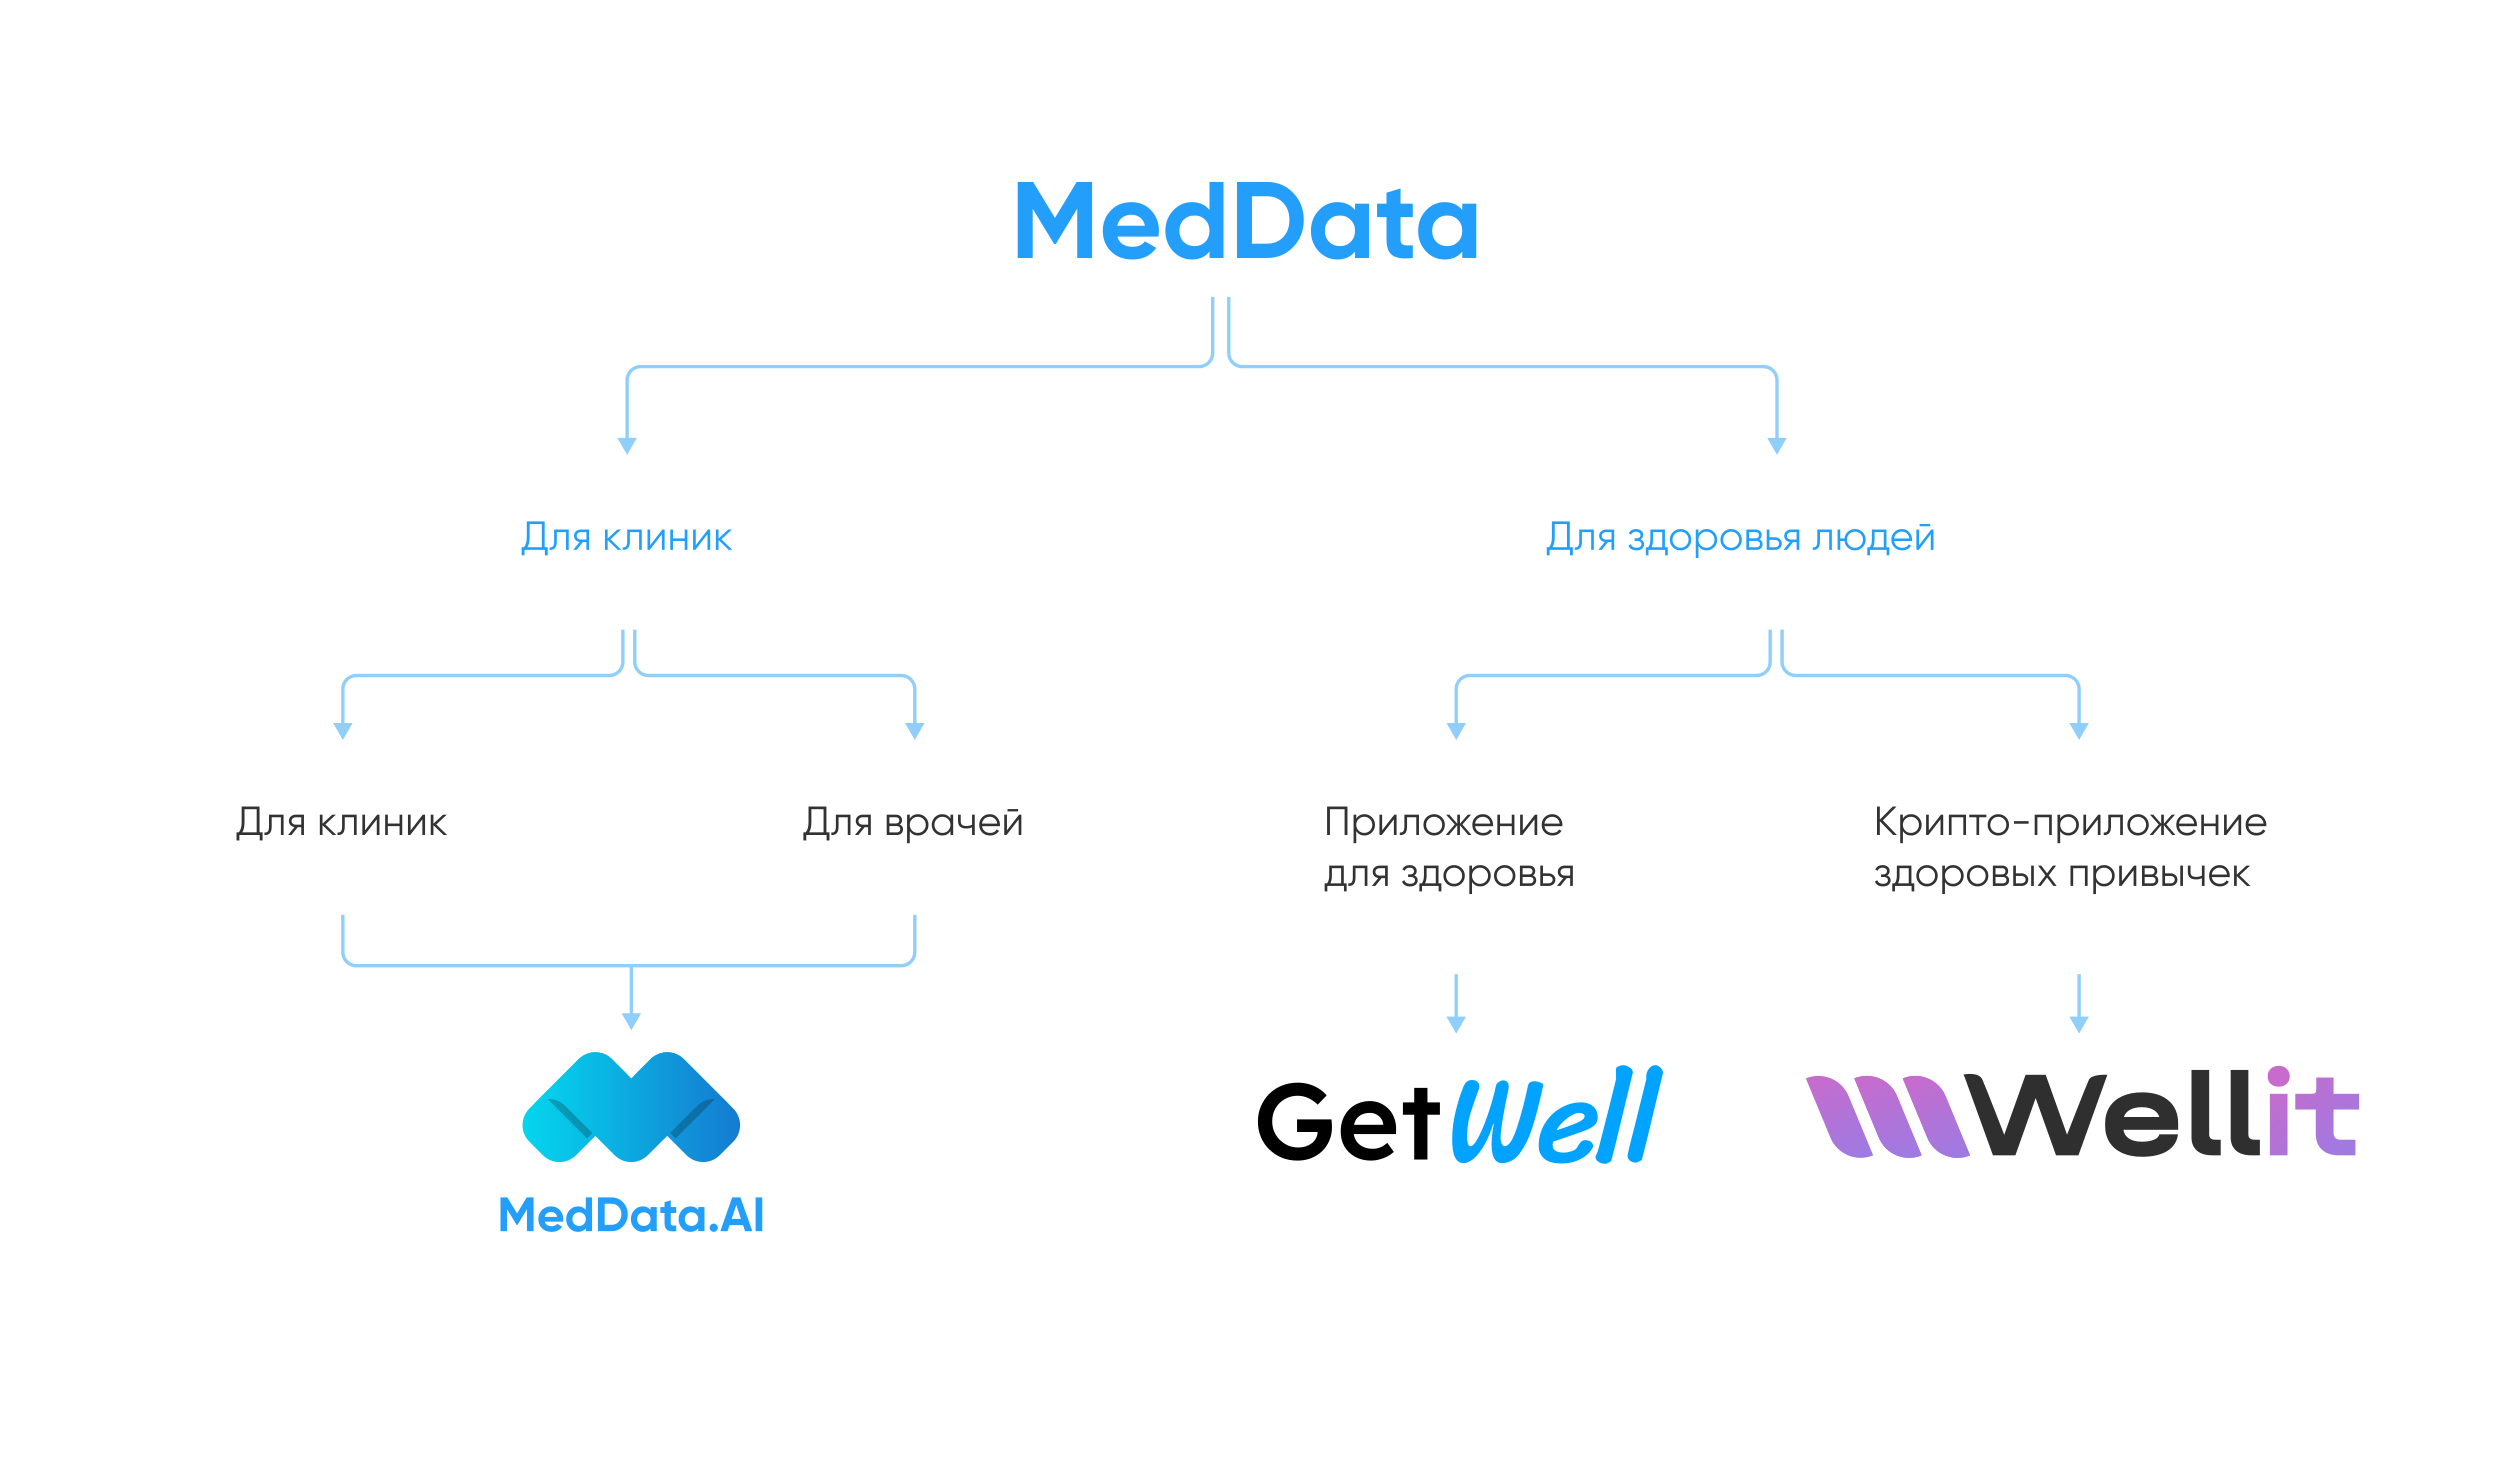 <svg width="1473" height="868" viewBox="0 0 1473 868" fill="none" xmlns="http://www.w3.org/2000/svg">
<g filter="url(#filter0_ddddii_1032_2701)">
<rect x="15" y="15" width="1440" height="835" rx="35" fill="white"/>
</g>
<path d="M634.381 107.2H643.469V152H634.701V122.944L622.093 143.744H621.069L608.461 123.008V152H599.629V107.2H608.717L621.581 128.384L634.381 107.2ZM682.536 139.392H658.408C659.475 143.403 662.483 145.408 667.432 145.408C670.59 145.408 672.979 144.341 674.6 142.208L681.256 146.048C678.099 150.613 673.448 152.896 667.304 152.896C662.014 152.896 657.768 151.296 654.568 148.096C651.368 144.896 649.768 140.864 649.768 136C649.768 131.221 651.347 127.211 654.504 123.968C657.619 120.725 661.672 119.104 666.664 119.104C671.4 119.104 675.262 120.725 678.248 123.968C681.32 127.211 682.856 131.221 682.856 136C682.856 136.896 682.75 138.027 682.536 139.392ZM658.28 132.992H674.6C674.131 130.901 673.171 129.301 671.72 128.192C670.312 127.083 668.627 126.528 666.664 126.528C664.446 126.528 662.611 127.104 661.16 128.256C659.71 129.365 658.75 130.944 658.28 132.992ZM712.626 123.776V107.2H720.882V152H712.626V148.224C710.194 151.339 706.738 152.896 702.258 152.896C697.948 152.896 694.258 151.275 691.186 148.032C688.156 144.747 686.642 140.736 686.642 136C686.642 131.307 688.156 127.317 691.186 124.032C694.258 120.747 697.948 119.104 702.258 119.104C706.738 119.104 710.194 120.661 712.626 123.776ZM697.394 142.528C699.143 144.192 701.276 145.024 703.794 145.024C706.354 145.024 708.466 144.192 710.13 142.528C711.794 140.821 712.626 138.645 712.626 136C712.626 133.355 711.794 131.2 710.13 129.536C708.466 127.829 706.354 126.976 703.794 126.976C701.234 126.976 699.1 127.829 697.394 129.536C695.73 131.2 694.898 133.355 694.898 136C694.898 138.645 695.73 140.821 697.394 142.528ZM728.816 107.2H746.608C752.752 107.2 757.872 109.355 761.968 113.664C766.107 117.931 768.176 123.243 768.176 129.6C768.176 135.957 766.107 141.269 761.968 145.536C757.872 149.845 752.752 152 746.608 152H728.816V107.2ZM737.648 143.552H746.608C750.491 143.552 753.648 142.272 756.08 139.712C758.512 137.067 759.728 133.696 759.728 129.6C759.728 125.461 758.512 122.112 756.08 119.552C753.648 116.949 750.491 115.648 746.608 115.648H737.648V143.552ZM798.377 123.776V120H806.633V152H798.377V148.224C795.903 151.339 792.425 152.896 787.945 152.896C783.679 152.896 780.009 151.275 776.937 148.032C773.908 144.747 772.393 140.736 772.393 136C772.393 131.307 773.908 127.317 776.937 124.032C780.009 120.747 783.679 119.104 787.945 119.104C792.425 119.104 795.903 120.661 798.377 123.776ZM783.145 142.528C784.809 144.192 786.921 145.024 789.481 145.024C792.041 145.024 794.153 144.192 795.817 142.528C797.524 140.821 798.377 138.645 798.377 136C798.377 133.355 797.524 131.2 795.817 129.536C794.153 127.829 792.041 126.976 789.481 126.976C786.921 126.976 784.809 127.829 783.145 129.536C781.481 131.2 780.649 133.355 780.649 136C780.649 138.645 781.481 140.821 783.145 142.528ZM832.424 120V127.936H825.192V141.248C825.192 142.357 825.469 143.168 826.024 143.68C826.578 144.192 827.389 144.491 828.456 144.576C829.522 144.619 830.845 144.597 832.424 144.512V152C826.834 152.64 822.845 152.128 820.456 150.464C818.109 148.757 816.936 145.685 816.936 141.248V127.936H811.368V120H816.936V113.536L825.192 111.04V120H832.424ZM861.565 123.776V120H869.821V152H861.565V148.224C859.09 151.339 855.613 152.896 851.133 152.896C846.866 152.896 843.197 151.275 840.125 148.032C837.095 144.747 835.581 140.736 835.581 136C835.581 131.307 837.095 127.317 840.125 124.032C843.197 120.747 846.866 119.104 851.133 119.104C855.613 119.104 859.09 120.661 861.565 123.776ZM846.333 142.528C847.997 144.192 850.109 145.024 852.669 145.024C855.229 145.024 857.341 144.192 859.005 142.528C860.711 140.821 861.565 138.645 861.565 136C861.565 133.355 860.711 131.2 859.005 129.536C857.341 127.829 855.229 126.976 852.669 126.976C850.109 126.976 847.997 127.829 846.333 129.536C844.669 131.2 843.837 133.355 843.837 136C843.837 138.645 844.669 140.821 846.333 142.528Z" fill="#239FFB"/>
<path d="M879.854 662.098C878.35 666.9 876.604 671.048 874.615 674.541C872.626 678.033 870.564 680.701 868.43 682.545C866.295 684.388 864.258 685.31 862.317 685.31C857.855 685.31 855.623 680.726 855.623 671.557C855.623 665.93 856.302 660.351 857.661 654.821C859.019 649.243 860.523 644.464 862.172 640.487C862.657 639.225 863.288 638.231 864.064 637.503C864.84 636.727 865.931 636.339 867.338 636.339C868.648 636.339 869.691 636.679 870.467 637.358C871.243 637.988 871.631 638.959 871.631 640.268L871.559 641.141C871.559 641.239 871.268 642.039 870.685 643.543C869.23 647.472 867.92 651.232 866.756 654.821C865.64 658.411 864.937 661.831 864.646 665.081C864.5 666.73 864.428 668.356 864.428 669.956C864.428 671.557 864.597 672.867 864.937 673.886C865.277 674.856 865.762 675.341 866.392 675.341C867.799 675.341 869.497 673.328 871.486 669.301C873.523 665.227 875.464 660.376 877.307 654.749C879.15 649.073 880.509 644.101 881.382 639.832C881.576 638.91 882.134 638.134 883.055 637.503C883.977 636.873 884.778 636.557 885.457 636.557C886.669 636.557 887.543 636.873 888.076 637.503C888.658 638.085 888.949 639.007 888.949 640.268L888.877 641.287C888.877 641.481 888.828 641.748 888.731 642.087C888.634 642.427 888.537 642.864 888.44 643.397C886.112 654.457 884.705 662.704 884.22 668.137C884.171 668.525 884.147 669.107 884.147 669.884C884.147 671.533 884.365 672.867 884.802 673.886C885.287 674.856 885.893 675.341 886.621 675.341C888.998 675.341 891.399 671.654 893.825 664.281C896.25 656.859 898.409 648.636 900.301 639.613C900.495 638.74 900.907 638.11 901.538 637.722C902.217 637.285 903.017 637.067 903.939 637.067C905.103 637.067 906.292 637.309 907.504 637.794C908.717 638.279 909.324 638.813 909.324 639.395L908.159 644.489C906.364 652.444 904.545 659.236 902.702 664.863C900.907 670.49 898.53 675.317 895.571 679.343C892.66 683.321 889.119 685.31 884.947 685.31C880.873 685.31 878.835 681.575 878.835 674.104C878.835 670.66 879.272 666.658 880.145 662.098H879.854ZM920.274 685.528C915.52 685.528 912.051 684.582 909.868 682.69C907.685 680.798 906.594 678.276 906.594 675.123C906.594 670.514 907.734 666.245 910.014 662.316C912.342 658.387 915.423 655.282 919.255 653.002C923.136 650.674 927.307 649.509 931.77 649.509C934.487 649.509 936.767 650.286 938.61 651.838C940.454 653.342 941.375 655.573 941.375 658.532C941.375 660.23 940.817 661.637 939.702 662.753C938.635 663.82 937.082 664.79 935.045 665.663C933.007 666.488 929.709 667.676 925.149 669.229C921.025 670.587 917.678 671.727 915.107 672.649C914.913 673.376 914.816 674.128 914.816 674.904C914.816 676.263 915.374 677.306 916.49 678.033C917.654 678.761 919.279 679.125 921.365 679.125C922.675 679.125 924.179 678.858 925.876 678.324C927.574 677.791 928.642 677.112 929.078 676.287C930.727 673.279 932.231 671.776 933.59 671.776C935.578 671.776 936.912 672.164 937.592 672.94C938.319 673.667 938.707 674.492 938.756 675.414C938.174 676.966 937.034 678.543 935.336 680.143C933.638 681.696 931.479 682.981 928.86 684C926.24 685.019 923.378 685.528 920.274 685.528ZM917.145 665.954C921.947 664.402 925.901 662.971 929.005 661.661C932.11 660.303 933.662 658.969 933.662 657.659C933.662 657.077 933.347 656.616 932.716 656.277C932.086 655.889 931.407 655.694 930.679 655.694C929.224 655.694 927.55 656.252 925.658 657.368C923.815 658.484 922.093 659.842 920.492 661.443C918.891 663.044 917.775 664.548 917.145 665.954ZM959.033 644.416C953.552 667.458 950.326 680.629 949.356 683.927C949.259 684.218 948.749 684.582 947.828 685.019C946.954 685.504 946.348 685.746 946.008 685.746C944.65 685.746 943.34 685.407 942.079 684.728C940.818 684.049 940.139 682.957 940.042 681.453C940.09 681.356 940.333 680.847 940.769 679.925C941.206 679.003 941.643 677.694 942.079 675.996C943.195 671.824 944.456 666.876 945.863 661.152C947.318 655.428 948.288 651.595 948.773 649.655L952.193 635.757C952.145 635.369 952.121 633.356 952.121 629.717C952.266 629.087 952.8 628.577 953.722 628.189C954.692 627.801 955.565 627.607 956.341 627.607C957.554 627.607 958.791 628.02 960.052 628.844C961.362 629.669 962.041 630.663 962.089 631.828L959.033 644.416ZM976.217 647.181C971.172 668.428 968.237 680.435 967.413 683.2C967.316 683.491 966.806 683.854 965.885 684.291C965.011 684.776 964.405 685.019 964.065 685.019C962.804 685.019 961.664 684.703 960.646 684.073C959.627 683.491 959.069 682.448 958.972 680.944C959.02 680.701 959.142 680.022 959.336 678.906C959.53 677.791 959.797 676.578 960.136 675.268C961.98 668.331 964.114 659.842 966.539 649.801L970.032 635.757C969.984 635.466 969.959 635.054 969.959 634.52C969.959 632.628 970.493 631.003 971.56 629.645C972.676 628.286 973.937 627.607 975.344 627.607C976.266 627.607 977.139 627.971 977.964 628.699C978.788 629.378 979.443 630.421 979.928 631.828L976.217 647.181Z" fill="#00A3FF"/>
<path d="M764.479 683.831C761.157 683.831 758.069 683.256 755.215 682.106C752.404 680.914 749.933 679.274 747.804 677.187C745.674 675.1 744.034 672.672 742.884 669.903C741.734 667.092 741.159 664.046 741.159 660.767C741.159 657.529 741.755 654.527 742.948 651.758C744.141 648.989 745.781 646.561 747.868 644.474C749.997 642.387 752.489 640.769 755.343 639.619C758.239 638.469 761.349 637.894 764.671 637.894C766.971 637.894 769.207 638.213 771.38 638.852C773.552 639.491 775.511 640.385 777.258 641.535C779.046 642.685 780.516 643.985 781.666 645.433L776.427 650.863C774.638 649.16 772.764 647.861 770.805 646.966C768.845 646.072 766.779 645.624 764.607 645.624C762.477 645.624 760.497 646.008 758.665 646.774C756.876 647.541 755.279 648.606 753.873 649.969C752.51 651.332 751.446 652.929 750.679 654.761C749.955 656.592 749.593 658.594 749.593 660.767C749.593 662.896 749.976 664.898 750.743 666.772C751.552 668.604 752.659 670.222 754.065 671.628C755.513 673.034 757.153 674.141 758.985 674.95C760.859 675.717 762.839 676.1 764.927 676.1C766.503 676.1 767.972 675.888 769.335 675.462C770.698 674.993 771.912 674.354 772.977 673.545C774.042 672.693 774.851 671.713 775.405 670.606C776.001 669.498 776.299 668.327 776.299 667.092V665.686L777.449 666.964H764.224V659.553H784.477C784.562 660.021 784.626 660.554 784.669 661.15C784.712 661.704 784.733 662.236 784.733 662.747C784.775 663.258 784.797 663.706 784.797 664.089C784.797 667.028 784.264 669.711 783.199 672.139C782.177 674.524 780.75 676.59 778.919 678.337C777.087 680.083 774.936 681.446 772.466 682.426C770.038 683.363 767.376 683.831 764.479 683.831ZM807.892 683.831C804.357 683.831 801.226 683.107 798.5 681.659C795.817 680.168 793.708 678.145 792.175 675.589C790.684 672.991 789.939 670.01 789.939 666.645C789.939 664.004 790.365 661.597 791.217 659.425C792.069 657.253 793.261 655.378 794.795 653.802C796.328 652.184 798.138 650.949 800.225 650.097C802.355 649.202 804.655 648.755 807.126 648.755C809.383 648.755 811.449 649.181 813.323 650.033C815.24 650.885 816.901 652.056 818.307 653.547C819.712 654.995 820.777 656.741 821.501 658.786C822.268 660.788 822.63 662.982 822.587 665.367L822.523 668.178H795.306L793.772 662.747H815.943L814.984 663.833V662.364C814.856 661.086 814.431 659.957 813.706 658.978C812.982 657.955 812.045 657.167 810.895 656.614C809.788 656.017 808.553 655.719 807.19 655.719C805.102 655.719 803.335 656.124 801.887 656.933C800.438 657.7 799.331 658.85 798.564 660.383C797.84 661.917 797.478 663.812 797.478 666.07C797.478 668.242 797.925 670.137 798.82 671.756C799.757 673.374 801.077 674.631 802.781 675.525C804.485 676.42 806.465 676.867 808.723 676.867C810.299 676.867 811.747 676.612 813.067 676.1C814.431 675.589 815.879 674.674 817.412 673.353L821.246 678.72C820.096 679.785 818.775 680.701 817.284 681.467C815.836 682.191 814.303 682.766 812.684 683.192C811.066 683.618 809.468 683.831 807.892 683.831ZM833.253 683.192V640.96H841.048V683.192H833.253ZM826.608 656.805V649.522H848.395V656.805H826.608Z" fill="black"/>
<path d="M1241.69 633.278L1241.05 634.941L1224.63 680.706H1211.4L1199.4 647.015L1187.47 680.706H1174.24L1157.69 634.941L1156.88 633.119C1156.88 633.119 1165.84 631.16 1168.07 636.198C1170.31 641.237 1180.89 668.632 1180.89 668.632L1193.47 633.278H1205.33L1217.91 668.56C1217.91 668.56 1229.1 639.748 1230.78 636.198C1232.46 632.649 1241.69 633.278 1241.69 633.278Z" fill="#2F2F2F"/>
<path d="M1283.36 665.668H1251.11C1251.45 667.934 1252.56 669.669 1254.44 670.874C1256.32 672.079 1258.85 672.681 1262.03 672.681C1264.92 672.681 1267.28 672.296 1269.11 671.524C1270.95 670.753 1272.01 669.693 1272.29 668.343H1283.28C1282.75 672.585 1280.63 675.862 1276.92 678.176C1273.26 680.441 1268.29 681.574 1262.03 681.574C1257.59 681.574 1253.74 680.851 1250.46 679.405C1247.18 677.911 1244.68 675.79 1242.94 673.043C1241.21 670.295 1240.34 667.066 1240.34 663.355V661.981C1240.34 658.221 1241.21 654.968 1242.94 652.221C1244.72 649.425 1247.23 647.304 1250.46 645.858C1253.74 644.364 1257.59 643.617 1262.03 643.617C1268.78 643.617 1274.01 645.232 1277.72 648.461C1281.48 651.642 1283.36 656.125 1283.36 661.909V665.668ZM1261.96 652.365C1259.16 652.365 1256.85 652.871 1255.02 653.883C1253.18 654.896 1251.98 656.318 1251.4 658.149H1272.29C1271.72 656.318 1270.54 654.896 1268.75 653.883C1266.97 652.871 1264.7 652.365 1261.96 652.365Z" fill="#2F2F2F"/>
<path d="M1303.38 680.706C1299.52 680.706 1296.53 679.79 1294.41 677.959C1292.29 676.079 1291.23 673.476 1291.23 670.151V630.386H1301.64V668.271C1301.64 669.379 1301.93 670.199 1302.51 670.729C1303.09 671.259 1304.03 671.524 1305.33 671.524H1308.44V680.706H1303.38Z" fill="#2F2F2F"/>
<path d="M1326.46 680.706C1322.61 680.706 1319.62 679.79 1317.5 677.959C1315.38 676.079 1314.32 673.476 1314.32 670.151V630.386H1324.73V668.271C1324.73 669.379 1325.02 670.199 1325.6 670.729C1326.17 671.259 1327.11 671.524 1328.42 671.524H1331.52V680.706H1326.46Z" fill="#2F2F2F"/>
<path d="M1347.82 644.485V680.706H1337.4V644.485H1347.82ZM1342.61 640.291C1340.68 640.291 1339.12 639.737 1337.91 638.628C1336.71 637.472 1336.1 635.977 1336.1 634.146C1336.1 632.314 1336.71 630.844 1337.91 629.736C1339.12 628.579 1340.68 628 1342.61 628C1344.59 628 1346.15 628.579 1347.31 629.736C1348.51 630.844 1349.12 632.314 1349.12 634.146C1349.12 635.977 1348.51 637.472 1347.31 638.628C1346.1 639.737 1344.54 640.291 1342.61 640.291Z" fill="url(#paint0_linear_1032_2701)"/>
<path d="M1374.94 653.739V667.476C1374.94 668.777 1375.3 669.789 1376.02 670.512C1376.79 671.187 1377.88 671.524 1379.28 671.524H1387.81V680.706H1377.9C1373.76 680.706 1370.48 679.598 1368.07 677.381C1365.66 675.115 1364.45 672.055 1364.45 668.199V653.739H1352.38V644.485H1362.07C1363.08 644.485 1363.78 644.292 1364.17 643.906C1364.55 643.521 1364.74 642.822 1364.74 641.81V634.869H1374.94V644.485H1389.98V653.739H1374.94Z" fill="url(#paint1_linear_1032_2701)"/>
<path d="M1064 635.393C1073.86 631.31 1085.16 635.992 1089.24 645.851L1103.69 680.74C1093.83 684.823 1082.53 680.14 1078.45 670.282L1064 635.393Z" fill="url(#paint2_linear_1032_2701)"/>
<path d="M1092.54 635.393C1102.4 631.31 1113.7 635.992 1117.78 645.851L1132.23 680.74C1122.37 684.823 1111.07 680.14 1106.99 670.282L1092.54 635.393Z" fill="url(#paint3_linear_1032_2701)"/>
<path d="M1092.54 635.393C1102.4 631.31 1113.7 635.992 1117.78 645.851L1132.23 680.74C1122.37 684.823 1111.07 680.14 1106.99 670.282L1092.54 635.393Z" fill="url(#paint4_linear_1032_2701)"/>
<path d="M1121.08 635.393C1130.94 631.31 1142.24 635.992 1146.33 645.851L1160.77 680.74C1150.92 684.823 1139.61 680.14 1135.53 670.282L1121.08 635.393Z" fill="url(#paint5_linear_1032_2701)"/>
<path d="M1121.08 635.393C1130.94 631.31 1142.24 635.992 1146.33 645.851L1160.77 680.74C1150.92 684.823 1139.61 680.14 1135.53 670.282L1121.08 635.393Z" fill="url(#paint6_linear_1032_2701)"/>
<path d="M311.942 672.752C306.514 667.325 306.514 658.525 311.942 653.098L340.969 624.071C346.396 618.643 355.196 618.643 360.623 624.071L368.485 631.932C373.912 637.359 373.912 646.159 368.485 651.586L339.457 680.614C334.03 686.041 325.231 686.041 319.803 680.614L311.942 672.752Z" fill="url(#paint7_linear_1032_2701)"/>
<path d="M431.983 672.752C437.41 667.325 437.41 658.525 431.983 653.098L402.955 624.07C397.528 618.643 388.728 618.643 383.301 624.07L375.439 631.932C370.012 637.359 370.012 646.159 375.439 651.586L404.467 680.614C409.894 686.041 418.694 686.041 424.121 680.614L431.983 672.752Z" fill="url(#paint8_linear_1032_2701)"/>
<mask id="mask0_1032_2701" style="mask-type:alpha" maskUnits="userSpaceOnUse" x="307" y="620" width="130" height="65">
<path d="M311.942 672.752C306.514 667.325 306.514 658.525 311.942 653.098L340.969 624.071C346.396 618.643 355.196 618.643 360.623 624.071L368.485 631.932C373.912 637.359 373.912 646.159 368.485 651.586L339.457 680.614C334.03 686.041 325.231 686.041 319.803 680.614L311.942 672.752Z" fill="url(#paint9_linear_1032_2701)"/>
<path d="M431.983 672.752C437.41 667.325 437.41 658.525 431.983 653.098L402.955 624.07C397.528 618.643 388.728 618.643 383.301 624.07L375.439 631.932C370.012 637.359 370.012 646.159 375.439 651.586L404.467 680.614C409.894 686.041 418.694 686.041 424.121 680.614L431.983 672.752Z" fill="url(#paint10_linear_1032_2701)"/>
</mask>
<g mask="url(#mask0_1032_2701)">
<g filter="url(#filter1_f_1032_2701)">
<path d="M345.875 620.861L370.834 645.82L345.875 670.779L320.916 645.82L345.875 620.861Z" fill="black" fill-opacity="0.22"/>
<path d="M398.096 620.861L423.056 645.82L398.097 670.779L373.137 645.82L398.096 620.861Z" fill="black" fill-opacity="0.22"/>
</g>
</g>
<path d="M381.738 680.618C381.739 680.616 381.741 680.615 381.742 680.614L389.604 672.752C389.612 672.744 389.62 672.736 389.628 672.729L410.77 651.586C416.188 646.168 424.967 646.159 430.397 651.559L402.908 624.07C397.481 618.643 388.682 618.643 383.254 624.07L371.915 635.409L360.576 624.071C355.149 618.643 346.35 618.643 340.922 624.071L313.434 651.559C318.863 646.159 327.642 646.168 333.061 651.586L354.17 672.695C354.189 672.714 354.207 672.733 354.226 672.752L362.088 680.614C362.766 681.292 363.498 681.886 364.269 682.395C369.661 685.955 376.989 685.363 381.738 680.618Z" fill="url(#paint11_linear_1032_2701)"/>
<path d="M310.339 705.495H314.382V725.423H310.482V712.499L304.873 721.751H304.418L298.81 712.527V725.423H294.881V705.495H298.924L304.646 714.918L310.339 705.495ZM331.76 719.815H321.027C321.502 721.599 322.84 722.491 325.041 722.491C326.446 722.491 327.509 722.017 328.23 721.068L331.191 722.776C329.786 724.807 327.717 725.822 324.984 725.822C322.631 725.822 320.743 725.11 319.319 723.687C317.896 722.263 317.184 720.47 317.184 718.306C317.184 716.181 317.886 714.397 319.291 712.954C320.676 711.512 322.479 710.791 324.7 710.791C326.806 710.791 328.524 711.512 329.853 712.954C331.219 714.397 331.902 716.181 331.902 718.306C331.902 718.705 331.855 719.208 331.76 719.815ZM320.97 716.968H328.23C328.021 716.038 327.594 715.327 326.949 714.833C326.322 714.34 325.573 714.093 324.7 714.093C323.713 714.093 322.897 714.349 322.251 714.862C321.606 715.355 321.179 716.057 320.97 716.968ZM345.144 712.869V705.495H348.817V725.423H345.144V723.744C344.063 725.129 342.525 725.822 340.532 725.822C338.616 725.822 336.974 725.101 335.607 723.658C334.26 722.197 333.586 720.413 333.586 718.306C333.586 716.219 334.26 714.444 335.607 712.983C336.974 711.521 338.616 710.791 340.532 710.791C342.525 710.791 344.063 711.483 345.144 712.869ZM338.369 721.21C339.147 721.95 340.096 722.32 341.216 722.32C342.354 722.32 343.294 721.95 344.034 721.21C344.774 720.451 345.144 719.483 345.144 718.306C345.144 717.13 344.774 716.171 344.034 715.431C343.294 714.672 342.354 714.292 341.216 714.292C340.077 714.292 339.128 714.672 338.369 715.431C337.629 716.171 337.259 717.13 337.259 718.306C337.259 719.483 337.629 720.451 338.369 721.21ZM352.346 705.495H360.26C362.993 705.495 365.271 706.454 367.093 708.371C368.934 710.269 369.854 712.632 369.854 715.459C369.854 718.287 368.934 720.65 367.093 722.548C365.271 724.465 362.993 725.423 360.26 725.423H352.346V705.495ZM356.275 721.666H360.26C361.988 721.666 363.392 721.096 364.474 719.957C365.556 718.781 366.096 717.281 366.096 715.459C366.096 713.618 365.556 712.129 364.474 710.99C363.392 709.832 361.988 709.253 360.26 709.253H356.275V721.666ZM383.288 712.869V711.189H386.961V725.423H383.288V723.744C382.188 725.129 380.641 725.822 378.648 725.822C376.75 725.822 375.118 725.101 373.751 723.658C372.404 722.197 371.73 720.413 371.73 718.306C371.73 716.219 372.404 714.444 373.751 712.983C375.118 711.521 376.75 710.791 378.648 710.791C380.641 710.791 382.188 711.483 383.288 712.869ZM376.513 721.21C377.253 721.95 378.192 722.32 379.331 722.32C380.47 722.32 381.409 721.95 382.15 721.21C382.909 720.451 383.288 719.483 383.288 718.306C383.288 717.13 382.909 716.171 382.15 715.431C381.409 714.672 380.47 714.292 379.331 714.292C378.192 714.292 377.253 714.672 376.513 715.431C375.773 716.171 375.403 717.13 375.403 718.306C375.403 719.483 375.773 720.451 376.513 721.21ZM398.433 711.189V714.719H395.216V720.641C395.216 721.134 395.339 721.495 395.586 721.722C395.833 721.95 396.193 722.083 396.668 722.121C397.142 722.14 397.731 722.13 398.433 722.093V725.423C395.947 725.708 394.172 725.48 393.109 724.74C392.065 723.981 391.543 722.614 391.543 720.641V714.719H389.067V711.189H391.543V708.314L395.216 707.204V711.189H398.433ZM411.395 712.869V711.189H415.068V725.423H411.395V723.744C410.295 725.129 408.748 725.822 406.755 725.822C404.857 725.822 403.225 725.101 401.858 723.658C400.511 722.197 399.837 720.413 399.837 718.306C399.837 716.219 400.511 714.444 401.858 712.983C403.225 711.521 404.857 710.791 406.755 710.791C408.748 710.791 410.295 711.483 411.395 712.869ZM404.62 721.21C405.36 721.95 406.299 722.32 407.438 722.32C408.577 722.32 409.516 721.95 410.257 721.21C411.016 720.451 411.395 719.483 411.395 718.306C411.395 717.13 411.016 716.171 410.257 715.431C409.516 714.672 408.577 714.292 407.438 714.292C406.299 714.292 405.36 714.672 404.62 715.431C403.88 716.171 403.51 717.13 403.51 718.306C403.51 719.483 403.88 720.451 404.62 721.21ZM422.953 723.374C422.953 724.038 422.716 724.607 422.241 725.082C421.767 725.556 421.197 725.793 420.533 725.793C419.869 725.793 419.299 725.556 418.825 725.082C418.35 724.607 418.113 724.038 418.113 723.374C418.113 722.709 418.35 722.14 418.825 721.666C419.299 721.191 419.869 720.954 420.533 720.954C421.197 720.954 421.767 721.191 422.241 721.666C422.716 722.14 422.953 722.709 422.953 723.374ZM443.267 725.423H438.997L437.801 721.836H429.859L428.663 725.423H424.421L431.396 705.495H436.264L443.267 725.423ZM433.844 710.022L431.111 718.164H436.577L433.844 710.022ZM445.202 725.423V705.495H449.131V725.423H445.202Z" fill="#239FFB"/>
<g filter="url(#filter2_ddddii_1032_2701)">
<rect x="99" y="450" width="205" height="70" rx="35" fill="white"/>
<path d="M152.92 475.2V490.416H154.72V495.216H153.04V492H141.04V495.216H139.36V490.416H140.728C141.832 489.12 142.384 487.12 142.384 484.416V475.2H152.92ZM142.72 490.416H151.24V476.784H144.064V484.464C144.064 487.104 143.616 489.088 142.72 490.416ZM158.498 480H167.09V492H165.506V481.536H160.082V486.888C160.082 488.888 159.698 490.264 158.93 491.016C158.178 491.768 157.138 492.096 155.81 492V490.512C156.738 490.608 157.418 490.384 157.85 489.84C158.282 489.296 158.498 488.312 158.498 486.888V480ZM174.214 480H179.086V492H177.502V487.392H175.438L171.742 492H169.726L173.518 487.344C172.542 487.2 171.742 486.8 171.118 486.144C170.51 485.472 170.206 484.664 170.206 483.72C170.206 482.648 170.59 481.76 171.358 481.056C172.158 480.352 173.11 480 174.214 480ZM174.214 485.904H177.502V481.536H174.214C173.526 481.536 172.95 481.744 172.486 482.16C172.022 482.56 171.79 483.08 171.79 483.72C171.79 484.36 172.022 484.888 172.486 485.304C172.95 485.704 173.526 485.904 174.214 485.904ZM191.71 485.76L198.142 492H196.03L190.03 486.216V492H188.446V480H190.03V485.304L195.742 480H197.902L191.71 485.76ZM201.553 480H210.145V492H208.561V481.536H203.137V486.888C203.137 488.888 202.753 490.264 201.985 491.016C201.233 491.768 200.193 492.096 198.865 492V490.512C199.793 490.608 200.473 490.384 200.905 489.84C201.337 489.296 201.553 488.312 201.553 486.888V480ZM215.084 489.24L222.236 480H223.58V492H221.996V482.76L214.844 492H213.5V480H215.084V489.24ZM235.426 485.232V480H237.01V492H235.426V486.768H228.514V492H226.93V480H228.514V485.232H235.426ZM241.944 489.24L249.096 480H250.44V492H248.856V482.76L241.704 492H240.36V480H241.944V489.24ZM257.053 485.76L263.485 492H261.373L255.373 486.216V492H253.789V480H255.373V485.304L261.085 480H263.245L257.053 485.76Z" fill="#323232"/>
</g>
<g filter="url(#filter3_ddddii_1032_2701)">
<rect x="267" y="282" width="205" height="70" rx="35" fill="white"/>
<path d="M320.92 307.2V322.416H322.72V327.216H321.04V324H309.04V327.216H307.36V322.416H308.728C309.832 321.12 310.384 319.12 310.384 316.416V307.2H320.92ZM310.72 322.416H319.24V308.784H312.064V316.464C312.064 319.104 311.616 321.088 310.72 322.416ZM326.498 312H335.09V324H333.506V313.536H328.082V318.888C328.082 320.888 327.698 322.264 326.93 323.016C326.178 323.768 325.138 324.096 323.81 324V322.512C324.738 322.608 325.418 322.384 325.85 321.84C326.282 321.296 326.498 320.312 326.498 318.888V312ZM342.214 312H347.086V324H345.502V319.392H343.438L339.742 324H337.726L341.518 319.344C340.542 319.2 339.742 318.8 339.118 318.144C338.51 317.472 338.206 316.664 338.206 315.72C338.206 314.648 338.59 313.76 339.358 313.056C340.158 312.352 341.11 312 342.214 312ZM342.214 317.904H345.502V313.536H342.214C341.526 313.536 340.95 313.744 340.486 314.16C340.022 314.56 339.79 315.08 339.79 315.72C339.79 316.36 340.022 316.888 340.486 317.304C340.95 317.704 341.526 317.904 342.214 317.904ZM359.71 317.76L366.142 324H364.03L358.03 318.216V324H356.446V312H358.03V317.304L363.742 312H365.902L359.71 317.76ZM369.553 312H378.145V324H376.561V313.536H371.137V318.888C371.137 320.888 370.753 322.264 369.985 323.016C369.233 323.768 368.193 324.096 366.865 324V322.512C367.793 322.608 368.473 322.384 368.905 321.84C369.337 321.296 369.553 320.312 369.553 318.888V312ZM383.084 321.24L390.236 312H391.58V324H389.996V314.76L382.844 324H381.5V312H383.084V321.24ZM403.426 317.232V312H405.01V324H403.426V318.768H396.514V324H394.93V312H396.514V317.232H403.426ZM409.944 321.24L417.096 312H418.44V324H416.856V314.76L409.704 324H408.36V312H409.944V321.24ZM425.053 317.76L431.485 324H429.373L423.373 318.216V324H421.789V312H423.373V317.304L429.085 312H431.245L425.053 317.76Z" fill="#239FFB"/>
</g>
<g filter="url(#filter4_ddddii_1032_2701)">
<rect x="871" y="282" width="310" height="70" rx="35" fill="white"/>
<path d="M924.92 307.2V322.416H926.72V327.216H925.04V324H913.04V327.216H911.36V322.416H912.728C913.832 321.12 914.384 319.12 914.384 316.416V307.2H924.92ZM914.72 322.416H923.24V308.784H916.064V316.464C916.064 319.104 915.616 321.088 914.72 322.416ZM930.498 312H939.09V324H937.506V313.536H932.082V318.888C932.082 320.888 931.698 322.264 930.93 323.016C930.178 323.768 929.138 324.096 927.81 324V322.512C928.738 322.608 929.418 322.384 929.85 321.84C930.282 321.296 930.498 320.312 930.498 318.888V312ZM946.214 312H951.086V324H949.502V319.392H947.438L943.742 324H941.726L945.518 319.344C944.542 319.2 943.742 318.8 943.118 318.144C942.51 317.472 942.206 316.664 942.206 315.72C942.206 314.648 942.59 313.76 943.358 313.056C944.158 312.352 945.11 312 946.214 312ZM946.214 317.904H949.502V313.536H946.214C945.526 313.536 944.95 313.744 944.486 314.16C944.022 314.56 943.79 315.08 943.79 315.72C943.79 316.36 944.022 316.888 944.486 317.304C944.95 317.704 945.526 317.904 946.214 317.904ZM966.638 317.832C968.03 318.36 968.726 319.32 968.726 320.712C968.726 321.72 968.334 322.568 967.55 323.256C966.798 323.944 965.694 324.288 964.238 324.288C961.806 324.288 960.222 323.328 959.486 321.408L960.83 320.616C961.342 322.04 962.478 322.752 964.238 322.752C965.15 322.752 965.862 322.56 966.374 322.176C966.886 321.776 967.142 321.256 967.142 320.616C967.142 320.04 966.934 319.584 966.518 319.248C966.102 318.896 965.542 318.72 964.838 318.72H963.086V317.184H964.358C965.046 317.184 965.582 317.016 965.966 316.68C966.366 316.328 966.566 315.848 966.566 315.24C966.566 314.664 966.326 314.192 965.846 313.824C965.382 313.44 964.766 313.248 963.998 313.248C962.51 313.248 961.51 313.848 960.998 315.048L959.678 314.28C960.478 312.568 961.918 311.712 963.998 311.712C965.278 311.712 966.286 312.048 967.022 312.72C967.774 313.376 968.15 314.184 968.15 315.144C968.15 316.376 967.646 317.272 966.638 317.832ZM980.979 312V322.464H982.659V327.216H981.075V324H971.283V327.216H969.699V322.464H971.163C971.979 321.376 972.387 319.864 972.387 317.928V312H980.979ZM973.083 322.464H979.395V313.536H973.971V317.928C973.971 319.784 973.675 321.296 973.083 322.464ZM994.642 322.488C993.41 323.688 991.922 324.288 990.178 324.288C988.402 324.288 986.906 323.688 985.69 322.488C984.474 321.272 983.866 319.776 983.866 318C983.866 316.224 984.474 314.736 985.69 313.536C986.906 312.32 988.402 311.712 990.178 311.712C991.938 311.712 993.426 312.32 994.642 313.536C995.874 314.736 996.49 316.224 996.49 318C996.49 319.76 995.874 321.256 994.642 322.488ZM986.818 321.384C987.73 322.296 988.85 322.752 990.178 322.752C991.506 322.752 992.626 322.296 993.538 321.384C994.45 320.44 994.906 319.312 994.906 318C994.906 316.672 994.45 315.552 993.538 314.64C992.626 313.712 991.506 313.248 990.178 313.248C988.85 313.248 987.73 313.712 986.818 314.64C985.906 315.552 985.45 316.672 985.45 318C985.45 319.312 985.906 320.44 986.818 321.384ZM1005.57 311.712C1007.28 311.712 1008.74 312.32 1009.94 313.536C1011.16 314.752 1011.76 316.24 1011.76 318C1011.76 319.76 1011.16 321.248 1009.94 322.464C1008.74 323.68 1007.28 324.288 1005.57 324.288C1003.44 324.288 1001.83 323.408 1000.72 321.648V328.8H999.141V312H1000.72V314.352C1001.83 312.592 1003.44 311.712 1005.57 311.712ZM1002.09 321.384C1003 322.296 1004.12 322.752 1005.45 322.752C1006.78 322.752 1007.9 322.296 1008.81 321.384C1009.72 320.44 1010.18 319.312 1010.18 318C1010.18 316.672 1009.72 315.552 1008.81 314.64C1007.9 313.712 1006.78 313.248 1005.45 313.248C1004.12 313.248 1003 313.712 1002.09 314.64C1001.18 315.552 1000.72 316.672 1000.72 318C1000.72 319.312 1001.18 320.44 1002.09 321.384ZM1024.45 322.488C1023.22 323.688 1021.73 324.288 1019.99 324.288C1018.21 324.288 1016.72 323.688 1015.5 322.488C1014.29 321.272 1013.68 319.776 1013.68 318C1013.68 316.224 1014.29 314.736 1015.5 313.536C1016.72 312.32 1018.21 311.712 1019.99 311.712C1021.75 311.712 1023.24 312.32 1024.45 313.536C1025.69 314.736 1026.3 316.224 1026.3 318C1026.3 319.76 1025.69 321.256 1024.45 322.488ZM1016.63 321.384C1017.54 322.296 1018.66 322.752 1019.99 322.752C1021.32 322.752 1022.44 322.296 1023.35 321.384C1024.26 320.44 1024.72 319.312 1024.72 318C1024.72 316.672 1024.26 315.552 1023.35 314.64C1022.44 313.712 1021.32 313.248 1019.99 313.248C1018.66 313.248 1017.54 313.712 1016.63 314.64C1015.72 315.552 1015.26 316.672 1015.26 318C1015.26 319.312 1015.72 320.44 1016.63 321.384ZM1036.59 317.832C1037.9 318.312 1038.55 319.248 1038.55 320.64C1038.55 321.632 1038.22 322.44 1037.55 323.064C1036.89 323.688 1035.97 324 1034.79 324H1028.95V312H1034.31C1035.46 312 1036.35 312.296 1036.99 312.888C1037.65 313.48 1037.98 314.256 1037.98 315.216C1037.98 316.416 1037.51 317.288 1036.59 317.832ZM1034.31 313.536H1030.54V317.184H1034.31C1035.7 317.184 1036.39 316.56 1036.39 315.312C1036.39 314.752 1036.21 314.32 1035.84 314.016C1035.49 313.696 1034.98 313.536 1034.31 313.536ZM1030.54 322.464H1034.79C1035.49 322.464 1036.03 322.296 1036.39 321.96C1036.78 321.624 1036.97 321.152 1036.97 320.544C1036.97 319.968 1036.78 319.52 1036.39 319.2C1036.03 318.88 1035.49 318.72 1034.79 318.72H1030.54V322.464ZM1042.54 316.56H1045.83C1046.93 316.56 1047.87 316.912 1048.66 317.616C1049.44 318.304 1049.83 319.192 1049.83 320.28C1049.83 321.384 1049.44 322.28 1048.66 322.968C1047.91 323.656 1046.96 324 1045.83 324H1040.95V312H1042.54V316.56ZM1042.54 322.464H1045.83C1046.51 322.464 1047.09 322.264 1047.55 321.864C1048.02 321.448 1048.25 320.92 1048.25 320.28C1048.25 319.64 1048.02 319.12 1047.55 318.72C1047.09 318.304 1046.51 318.096 1045.83 318.096H1042.54V322.464ZM1055.27 312H1060.14V324H1058.56V319.392H1056.49L1052.8 324H1050.78L1054.57 319.344C1053.6 319.2 1052.8 318.8 1052.17 318.144C1051.56 317.472 1051.26 316.664 1051.26 315.72C1051.26 314.648 1051.64 313.76 1052.41 313.056C1053.21 312.352 1054.16 312 1055.27 312ZM1055.27 317.904H1058.56V313.536H1055.27C1054.58 313.536 1054 313.744 1053.54 314.16C1053.08 314.56 1052.84 315.08 1052.84 315.72C1052.84 316.36 1053.08 316.888 1053.54 317.304C1054 317.704 1054.58 317.904 1055.27 317.904ZM1070.75 312H1079.34V324H1077.76V313.536H1072.33V318.888C1072.33 320.888 1071.95 322.264 1071.18 323.016C1070.43 323.768 1069.39 324.096 1068.06 324V322.512C1068.99 322.608 1069.67 322.384 1070.1 321.84C1070.53 321.296 1070.75 320.312 1070.75 318.888V312ZM1092.94 311.712C1094.7 311.712 1096.19 312.32 1097.41 313.536C1098.64 314.736 1099.26 316.224 1099.26 318C1099.26 319.76 1098.64 321.256 1097.41 322.488C1096.18 323.688 1094.69 324.288 1092.94 324.288C1091.34 324.288 1089.95 323.768 1088.77 322.728C1087.6 321.656 1086.94 320.336 1086.78 318.768H1084.28V324H1082.7V312H1084.28V317.232H1086.78C1086.95 315.648 1087.62 314.336 1088.77 313.296C1089.94 312.24 1091.33 311.712 1092.94 311.712ZM1089.58 321.384C1090.5 322.296 1091.62 322.752 1092.94 322.752C1094.27 322.752 1095.39 322.296 1096.3 321.384C1097.22 320.44 1097.67 319.312 1097.67 318C1097.67 316.672 1097.22 315.552 1096.3 314.64C1095.39 313.712 1094.27 313.248 1092.94 313.248C1091.62 313.248 1090.5 313.712 1089.58 314.64C1088.67 315.552 1088.22 316.672 1088.22 318C1088.22 319.312 1088.67 320.44 1089.58 321.384ZM1111.5 312V322.464H1113.18V327.216H1111.6V324H1101.81V327.216H1100.22V322.464H1101.69C1102.5 321.376 1102.91 319.864 1102.91 317.928V312H1111.5ZM1103.61 322.464H1109.92V313.536H1104.49V317.928C1104.49 319.784 1104.2 321.296 1103.61 322.464ZM1120.65 311.712C1122.45 311.712 1123.88 312.344 1124.95 313.608C1126.05 314.856 1126.61 316.336 1126.61 318.048C1126.61 318.128 1126.59 318.376 1126.56 318.792H1116.02C1116.18 319.992 1116.69 320.952 1117.56 321.672C1118.42 322.392 1119.5 322.752 1120.8 322.752C1122.62 322.752 1123.91 322.072 1124.66 320.712L1126.05 321.528C1125.53 322.392 1124.8 323.072 1123.87 323.568C1122.96 324.048 1121.93 324.288 1120.77 324.288C1118.89 324.288 1117.35 323.696 1116.17 322.512C1114.98 321.328 1114.39 319.824 1114.39 318C1114.39 316.192 1114.97 314.696 1116.14 313.512C1117.31 312.312 1118.81 311.712 1120.65 311.712ZM1120.65 313.248C1119.41 313.248 1118.36 313.616 1117.51 314.352C1116.68 315.088 1116.18 316.056 1116.02 317.256H1124.97C1124.8 315.976 1124.31 314.992 1123.51 314.304C1122.68 313.6 1121.73 313.248 1120.65 313.248ZM1137.29 310.08H1131.05V308.688H1137.29V310.08ZM1130.71 321.24L1137.86 312H1139.21V324H1137.62V314.76L1130.47 324H1129.13V312H1130.71V321.24Z" fill="#239FFB"/>
</g>
<g filter="url(#filter5_ddddii_1032_2701)">
<rect x="433" y="450" width="211" height="70" rx="35" fill="white"/>
<path d="M486.92 475.2V490.416H488.72V495.216H487.04V492H475.04V495.216H473.36V490.416H474.728C475.832 489.12 476.384 487.12 476.384 484.416V475.2H486.92ZM476.72 490.416H485.24V476.784H478.064V484.464C478.064 487.104 477.616 489.088 476.72 490.416ZM492.498 480H501.09V492H499.506V481.536H494.082V486.888C494.082 488.888 493.698 490.264 492.93 491.016C492.178 491.768 491.138 492.096 489.81 492V490.512C490.738 490.608 491.418 490.384 491.85 489.84C492.282 489.296 492.498 488.312 492.498 486.888V480ZM508.214 480H513.086V492H511.502V487.392H509.438L505.742 492H503.726L507.518 487.344C506.542 487.2 505.742 486.8 505.118 486.144C504.51 485.472 504.206 484.664 504.206 483.72C504.206 482.648 504.59 481.76 505.358 481.056C506.158 480.352 507.11 480 508.214 480ZM508.214 485.904H511.502V481.536H508.214C507.526 481.536 506.95 481.744 506.486 482.16C506.022 482.56 505.79 483.08 505.79 483.72C505.79 484.36 506.022 484.888 506.486 485.304C506.95 485.704 507.526 485.904 508.214 485.904ZM530.078 485.832C531.39 486.312 532.046 487.248 532.046 488.64C532.046 489.632 531.71 490.44 531.038 491.064C530.382 491.688 529.462 492 528.278 492H522.446V480H527.798C528.95 480 529.846 480.296 530.486 480.888C531.142 481.48 531.47 482.256 531.47 483.216C531.47 484.416 531.006 485.288 530.078 485.832ZM527.798 481.536H524.03V485.184H527.798C529.19 485.184 529.886 484.56 529.886 483.312C529.886 482.752 529.702 482.32 529.334 482.016C528.982 481.696 528.47 481.536 527.798 481.536ZM524.03 490.464H528.278C528.982 490.464 529.518 490.296 529.886 489.96C530.27 489.624 530.462 489.152 530.462 488.544C530.462 487.968 530.27 487.52 529.886 487.2C529.518 486.88 528.982 486.72 528.278 486.72H524.03V490.464ZM540.878 479.712C542.59 479.712 544.046 480.32 545.246 481.536C546.462 482.752 547.07 484.24 547.07 486C547.07 487.76 546.462 489.248 545.246 490.464C544.046 491.68 542.59 492.288 540.878 492.288C538.75 492.288 537.134 491.408 536.03 489.648V496.8H534.446V480H536.03V482.352C537.134 480.592 538.75 479.712 540.878 479.712ZM537.398 489.384C538.31 490.296 539.43 490.752 540.758 490.752C542.086 490.752 543.206 490.296 544.118 489.384C545.03 488.44 545.486 487.312 545.486 486C545.486 484.672 545.03 483.552 544.118 482.64C543.206 481.712 542.086 481.248 540.758 481.248C539.43 481.248 538.31 481.712 537.398 482.64C536.486 483.552 536.03 484.672 536.03 486C536.03 487.312 536.486 488.44 537.398 489.384ZM560.023 482.352V480H561.607V492H560.023V489.648C558.919 491.408 557.303 492.288 555.175 492.288C553.463 492.288 551.999 491.68 550.783 490.464C549.583 489.248 548.983 487.76 548.983 486C548.983 484.24 549.583 482.752 550.783 481.536C551.999 480.32 553.463 479.712 555.175 479.712C557.303 479.712 558.919 480.592 560.023 482.352ZM551.935 489.384C552.847 490.296 553.967 490.752 555.295 490.752C556.623 490.752 557.743 490.296 558.655 489.384C559.567 488.44 560.023 487.312 560.023 486C560.023 484.672 559.567 483.552 558.655 482.64C557.743 481.712 556.623 481.248 555.295 481.248C553.967 481.248 552.847 481.712 551.935 482.64C551.023 483.552 550.567 484.672 550.567 486C550.567 487.312 551.023 488.44 551.935 489.384ZM572.737 485.976V480H574.321V492H572.737V487.44C571.809 487.92 570.665 488.16 569.305 488.16C567.721 488.16 566.521 487.8 565.705 487.08C564.889 486.344 564.481 485.264 564.481 483.84V480H566.065V483.84C566.065 484.832 566.321 485.552 566.833 486C567.361 486.448 568.169 486.672 569.257 486.672C570.473 486.672 571.633 486.44 572.737 485.976ZM583.232 479.712C585.024 479.712 586.456 480.344 587.528 481.608C588.632 482.856 589.184 484.336 589.184 486.048C589.184 486.128 589.168 486.376 589.136 486.792H578.6C578.76 487.992 579.272 488.952 580.136 489.672C581 490.392 582.08 490.752 583.376 490.752C585.2 490.752 586.488 490.072 587.24 488.712L588.632 489.528C588.104 490.392 587.376 491.072 586.448 491.568C585.536 492.048 584.504 492.288 583.352 492.288C581.464 492.288 579.928 491.696 578.744 490.512C577.56 489.328 576.968 487.824 576.968 486C576.968 484.192 577.552 482.696 578.72 481.512C579.888 480.312 581.392 479.712 583.232 479.712ZM583.232 481.248C581.984 481.248 580.936 481.616 580.088 482.352C579.256 483.088 578.76 484.056 578.6 485.256H587.552C587.376 483.976 586.888 482.992 586.088 482.304C585.256 481.6 584.304 481.248 583.232 481.248ZM599.863 478.08H593.623V476.688H599.863V478.08ZM593.287 489.24L600.439 480H601.783V492H600.199V482.76L593.047 492H591.703V480H593.287V489.24Z" fill="#323232"/>
</g>
<g filter="url(#filter6_ddddii_1032_2701)">
<rect x="740" y="450" width="233" height="100" rx="35" fill="white"/>
<path d="M781.92 475.2H793.92V492H792.24V476.784H783.6V492H781.92V475.2ZM803.956 479.712C805.668 479.712 807.124 480.32 808.324 481.536C809.54 482.752 810.148 484.24 810.148 486C810.148 487.76 809.54 489.248 808.324 490.464C807.124 491.68 805.668 492.288 803.956 492.288C801.828 492.288 800.212 491.408 799.108 489.648V496.8H797.524V480H799.108V482.352C800.212 480.592 801.828 479.712 803.956 479.712ZM800.476 489.384C801.388 490.296 802.508 490.752 803.836 490.752C805.164 490.752 806.284 490.296 807.196 489.384C808.108 488.44 808.564 487.312 808.564 486C808.564 484.672 808.108 483.552 807.196 482.64C806.284 481.712 805.164 481.248 803.836 481.248C802.508 481.248 801.388 481.712 800.476 482.64C799.564 483.552 799.108 484.672 799.108 486C799.108 487.312 799.564 488.44 800.476 489.384ZM814.366 489.24L821.518 480H822.862V492H821.278V482.76L814.126 492H812.782V480H814.366V489.24ZM827.459 480H836.051V492H834.467V481.536H829.043V486.888C829.043 488.888 828.659 490.264 827.891 491.016C827.139 491.768 826.099 492.096 824.771 492V490.512C825.699 490.608 826.379 490.384 826.811 489.84C827.243 489.296 827.459 488.312 827.459 486.888V480ZM849.463 490.488C848.231 491.688 846.743 492.288 844.999 492.288C843.223 492.288 841.727 491.688 840.511 490.488C839.295 489.272 838.687 487.776 838.687 486C838.687 484.224 839.295 482.736 840.511 481.536C841.727 480.32 843.223 479.712 844.999 479.712C846.759 479.712 848.247 480.32 849.463 481.536C850.695 482.736 851.311 484.224 851.311 486C851.311 487.76 850.695 489.256 849.463 490.488ZM841.639 489.384C842.551 490.296 843.671 490.752 844.999 490.752C846.327 490.752 847.447 490.296 848.359 489.384C849.271 488.44 849.727 487.312 849.727 486C849.727 484.672 849.271 483.552 848.359 482.64C847.447 481.712 846.327 481.248 844.999 481.248C843.671 481.248 842.551 481.712 841.639 482.64C840.727 483.552 840.271 484.672 840.271 486C840.271 487.312 840.727 488.44 841.639 489.384ZM861.64 485.76L867.016 492H865.096L860.2 486.216V492H858.616V486.216L853.72 492H851.8L857.176 485.76L852.04 480H853.96L858.616 485.328V480H860.2V485.328L864.856 480H866.776L861.64 485.76ZM873.755 479.712C875.547 479.712 876.979 480.344 878.051 481.608C879.155 482.856 879.707 484.336 879.707 486.048C879.707 486.128 879.691 486.376 879.659 486.792H869.123C869.283 487.992 869.795 488.952 870.659 489.672C871.523 490.392 872.603 490.752 873.899 490.752C875.723 490.752 877.011 490.072 877.763 488.712L879.155 489.528C878.627 490.392 877.899 491.072 876.971 491.568C876.059 492.048 875.027 492.288 873.875 492.288C871.987 492.288 870.451 491.696 869.267 490.512C868.083 489.328 867.491 487.824 867.491 486C867.491 484.192 868.075 482.696 869.243 481.512C870.411 480.312 871.915 479.712 873.755 479.712ZM873.755 481.248C872.507 481.248 871.459 481.616 870.611 482.352C869.779 483.088 869.283 484.056 869.123 485.256H878.075C877.899 483.976 877.411 482.992 876.611 482.304C875.779 481.6 874.827 481.248 873.755 481.248ZM890.723 485.232V480H892.307V492H890.723V486.768H883.811V492H882.227V480H883.811V485.232H890.723ZM897.241 489.24L904.393 480H905.737V492H904.153V482.76L897.001 492H895.657V480H897.241V489.24ZM914.63 479.712C916.422 479.712 917.854 480.344 918.926 481.608C920.03 482.856 920.582 484.336 920.582 486.048C920.582 486.128 920.566 486.376 920.534 486.792H909.998C910.158 487.992 910.67 488.952 911.534 489.672C912.398 490.392 913.478 490.752 914.774 490.752C916.598 490.752 917.886 490.072 918.638 488.712L920.03 489.528C919.502 490.392 918.774 491.072 917.846 491.568C916.934 492.048 915.902 492.288 914.75 492.288C912.862 492.288 911.326 491.696 910.142 490.512C908.958 489.328 908.366 487.824 908.366 486C908.366 484.192 908.95 482.696 910.118 481.512C911.286 480.312 912.79 479.712 914.63 479.712ZM914.63 481.248C913.382 481.248 912.334 481.616 911.486 482.352C910.654 483.088 910.158 484.056 909.998 485.256H918.95C918.774 483.976 918.286 482.992 917.486 482.304C916.654 481.6 915.702 481.248 914.63 481.248ZM791.76 510V520.464H793.44V525.216H791.856V522H782.064V525.216H780.48V520.464H781.944C782.76 519.376 783.168 517.864 783.168 515.928V510H791.76ZM783.864 520.464H790.176V511.536H784.752V515.928C784.752 517.784 784.456 519.296 783.864 520.464ZM797.084 510H805.676V522H804.092V511.536H798.668V516.888C798.668 518.888 798.284 520.264 797.516 521.016C796.764 521.768 795.724 522.096 794.396 522V520.512C795.324 520.608 796.004 520.384 796.436 519.84C796.868 519.296 797.084 518.312 797.084 516.888V510ZM812.8 510H817.672V522H816.088V517.392H814.024L810.328 522H808.312L812.104 517.344C811.128 517.2 810.328 516.8 809.704 516.144C809.096 515.472 808.792 514.664 808.792 513.72C808.792 512.648 809.176 511.76 809.944 511.056C810.744 510.352 811.696 510 812.8 510ZM812.8 515.904H816.088V511.536H812.8C812.112 511.536 811.536 511.744 811.072 512.16C810.608 512.56 810.376 513.08 810.376 513.72C810.376 514.36 810.608 514.888 811.072 515.304C811.536 515.704 812.112 515.904 812.8 515.904ZM833.224 515.832C834.616 516.36 835.312 517.32 835.312 518.712C835.312 519.72 834.92 520.568 834.136 521.256C833.384 521.944 832.28 522.288 830.824 522.288C828.392 522.288 826.808 521.328 826.072 519.408L827.416 518.616C827.928 520.04 829.064 520.752 830.824 520.752C831.736 520.752 832.448 520.56 832.96 520.176C833.472 519.776 833.728 519.256 833.728 518.616C833.728 518.04 833.52 517.584 833.104 517.248C832.688 516.896 832.128 516.72 831.424 516.72H829.672V515.184H830.944C831.632 515.184 832.168 515.016 832.552 514.68C832.952 514.328 833.152 513.848 833.152 513.24C833.152 512.664 832.912 512.192 832.432 511.824C831.968 511.44 831.352 511.248 830.584 511.248C829.096 511.248 828.096 511.848 827.584 513.048L826.264 512.28C827.064 510.568 828.504 509.712 830.584 509.712C831.864 509.712 832.872 510.048 833.608 510.72C834.36 511.376 834.736 512.184 834.736 513.144C834.736 514.376 834.232 515.272 833.224 515.832ZM847.565 510V520.464H849.245V525.216H847.661V522H837.869V525.216H836.285V520.464H837.749C838.565 519.376 838.973 517.864 838.973 515.928V510H847.565ZM839.669 520.464H845.981V511.536H840.557V515.928C840.557 517.784 840.261 519.296 839.669 520.464ZM861.228 520.488C859.996 521.688 858.508 522.288 856.764 522.288C854.988 522.288 853.492 521.688 852.276 520.488C851.06 519.272 850.452 517.776 850.452 516C850.452 514.224 851.06 512.736 852.276 511.536C853.492 510.32 854.988 509.712 856.764 509.712C858.524 509.712 860.012 510.32 861.228 511.536C862.46 512.736 863.076 514.224 863.076 516C863.076 517.76 862.46 519.256 861.228 520.488ZM853.404 519.384C854.316 520.296 855.436 520.752 856.764 520.752C858.092 520.752 859.212 520.296 860.124 519.384C861.036 518.44 861.492 517.312 861.492 516C861.492 514.672 861.036 513.552 860.124 512.64C859.212 511.712 858.092 511.248 856.764 511.248C855.436 511.248 854.316 511.712 853.404 512.64C852.492 513.552 852.036 514.672 852.036 516C852.036 517.312 852.492 518.44 853.404 519.384ZM872.159 509.712C873.871 509.712 875.327 510.32 876.527 511.536C877.743 512.752 878.351 514.24 878.351 516C878.351 517.76 877.743 519.248 876.527 520.464C875.327 521.68 873.871 522.288 872.159 522.288C870.031 522.288 868.415 521.408 867.311 519.648V526.8H865.727V510H867.311V512.352C868.415 510.592 870.031 509.712 872.159 509.712ZM868.679 519.384C869.591 520.296 870.711 520.752 872.039 520.752C873.367 520.752 874.487 520.296 875.399 519.384C876.311 518.44 876.767 517.312 876.767 516C876.767 514.672 876.311 513.552 875.399 512.64C874.487 511.712 873.367 511.248 872.039 511.248C870.711 511.248 869.591 511.712 868.679 512.64C867.767 513.552 867.311 514.672 867.311 516C867.311 517.312 867.767 518.44 868.679 519.384ZM891.041 520.488C889.809 521.688 888.321 522.288 886.577 522.288C884.801 522.288 883.305 521.688 882.089 520.488C880.873 519.272 880.265 517.776 880.265 516C880.265 514.224 880.873 512.736 882.089 511.536C883.305 510.32 884.801 509.712 886.577 509.712C888.337 509.712 889.825 510.32 891.041 511.536C892.273 512.736 892.889 514.224 892.889 516C892.889 517.76 892.273 519.256 891.041 520.488ZM883.217 519.384C884.129 520.296 885.249 520.752 886.577 520.752C887.905 520.752 889.025 520.296 889.937 519.384C890.849 518.44 891.305 517.312 891.305 516C891.305 514.672 890.849 513.552 889.937 512.64C889.025 511.712 887.905 511.248 886.577 511.248C885.249 511.248 884.129 511.712 883.217 512.64C882.305 513.552 881.849 514.672 881.849 516C881.849 517.312 882.305 518.44 883.217 519.384ZM903.171 515.832C904.483 516.312 905.139 517.248 905.139 518.64C905.139 519.632 904.803 520.44 904.131 521.064C903.475 521.688 902.555 522 901.371 522H895.539V510H900.891C902.043 510 902.939 510.296 903.579 510.888C904.235 511.48 904.563 512.256 904.563 513.216C904.563 514.416 904.099 515.288 903.171 515.832ZM900.891 511.536H897.123V515.184H900.891C902.283 515.184 902.979 514.56 902.979 513.312C902.979 512.752 902.795 512.32 902.427 512.016C902.075 511.696 901.563 511.536 900.891 511.536ZM897.123 520.464H901.371C902.075 520.464 902.611 520.296 902.979 519.96C903.363 519.624 903.555 519.152 903.555 518.544C903.555 517.968 903.363 517.52 902.979 517.2C902.611 516.88 902.075 516.72 901.371 516.72H897.123V520.464ZM909.123 514.56H912.411C913.515 514.56 914.459 514.912 915.243 515.616C916.027 516.304 916.419 517.192 916.419 518.28C916.419 519.384 916.027 520.28 915.243 520.968C914.491 521.656 913.547 522 912.411 522H907.539V510H909.123V514.56ZM909.123 520.464H912.411C913.099 520.464 913.675 520.264 914.139 519.864C914.603 519.448 914.835 518.92 914.835 518.28C914.835 517.64 914.603 517.12 914.139 516.72C913.675 516.304 913.099 516.096 912.411 516.096H909.123V520.464ZM921.854 510H926.726V522H925.142V517.392H923.078L919.382 522H917.366L921.158 517.344C920.182 517.2 919.382 516.8 918.758 516.144C918.15 515.472 917.846 514.664 917.846 513.72C917.846 512.648 918.23 511.76 918.998 511.056C919.798 510.352 920.75 510 921.854 510ZM921.854 515.904H925.142V511.536H921.854C921.166 511.536 920.59 511.744 920.126 512.16C919.662 512.56 919.43 513.08 919.43 513.72C919.43 514.36 919.662 514.888 920.126 515.304C920.59 515.704 921.166 515.904 921.854 515.904Z" fill="#323232"/>
</g>
<g filter="url(#filter7_ddddii_1032_2701)">
<rect x="1064" y="450" width="314" height="100" rx="35" fill="white"/>
<path d="M1109.38 483.36L1117.68 492H1115.47L1107.6 483.864V492H1105.92V475.2H1107.6V482.88L1115.23 475.2H1117.44L1109.38 483.36ZM1126.03 479.712C1127.75 479.712 1129.2 480.32 1130.4 481.536C1131.62 482.752 1132.23 484.24 1132.23 486C1132.23 487.76 1131.62 489.248 1130.4 490.464C1129.2 491.68 1127.75 492.288 1126.03 492.288C1123.91 492.288 1122.29 491.408 1121.19 489.648V496.8H1119.6V480H1121.19V482.352C1122.29 480.592 1123.91 479.712 1126.03 479.712ZM1122.55 489.384C1123.47 490.296 1124.59 490.752 1125.91 490.752C1127.24 490.752 1128.36 490.296 1129.27 489.384C1130.19 488.44 1130.64 487.312 1130.64 486C1130.64 484.672 1130.19 483.552 1129.27 482.64C1128.36 481.712 1127.24 481.248 1125.91 481.248C1124.59 481.248 1123.47 481.712 1122.55 482.64C1121.64 483.552 1121.19 484.672 1121.19 486C1121.19 487.312 1121.64 488.44 1122.55 489.384ZM1136.44 489.24L1143.6 480H1144.94V492H1143.36V482.76L1136.2 492H1134.86V480H1136.44V489.24ZM1148.29 480H1158.37V492H1156.79V481.536H1149.87V492H1148.29V480ZM1160.28 480H1170.36V481.536H1166.11V492H1164.53V481.536H1160.28V480ZM1181.88 490.488C1180.64 491.688 1179.16 492.288 1177.41 492.288C1175.64 492.288 1174.14 491.688 1172.92 490.488C1171.71 489.272 1171.1 487.776 1171.1 486C1171.1 484.224 1171.71 482.736 1172.92 481.536C1174.14 480.32 1175.64 479.712 1177.41 479.712C1179.17 479.712 1180.66 480.32 1181.88 481.536C1183.11 482.736 1183.72 484.224 1183.72 486C1183.72 487.76 1183.11 489.256 1181.88 490.488ZM1174.05 489.384C1174.96 490.296 1176.08 490.752 1177.41 490.752C1178.74 490.752 1179.86 490.296 1180.77 489.384C1181.68 488.44 1182.14 487.312 1182.14 486C1182.14 484.672 1181.68 483.552 1180.77 482.64C1179.86 481.712 1178.74 481.248 1177.41 481.248C1176.08 481.248 1174.96 481.712 1174.05 482.64C1173.14 483.552 1172.68 484.672 1172.68 486C1172.68 487.312 1173.14 488.44 1174.05 489.384ZM1195.26 485.352H1186.62V483.816H1195.26V485.352ZM1198.84 480H1208.92V492H1207.34V481.536H1200.43V492H1198.84V480ZM1218.71 479.712C1220.42 479.712 1221.87 480.32 1223.07 481.536C1224.29 482.752 1224.9 484.24 1224.9 486C1224.9 487.76 1224.29 489.248 1223.07 490.464C1221.87 491.68 1220.42 492.288 1218.71 492.288C1216.58 492.288 1214.96 491.408 1213.86 489.648V496.8H1212.27V480H1213.86V482.352C1214.96 480.592 1216.58 479.712 1218.71 479.712ZM1215.23 489.384C1216.14 490.296 1217.26 490.752 1218.59 490.752C1219.91 490.752 1221.03 490.296 1221.95 489.384C1222.86 488.44 1223.31 487.312 1223.31 486C1223.31 484.672 1222.86 483.552 1221.95 482.64C1221.03 481.712 1219.91 481.248 1218.59 481.248C1217.26 481.248 1216.14 481.712 1215.23 482.64C1214.31 483.552 1213.86 484.672 1213.86 486C1213.86 487.312 1214.31 488.44 1215.23 489.384ZM1229.12 489.24L1236.27 480H1237.61V492H1236.03V482.76L1228.88 492H1227.53V480H1229.12V489.24ZM1242.21 480H1250.8V492H1249.22V481.536H1243.79V486.888C1243.79 488.888 1243.41 490.264 1242.64 491.016C1241.89 491.768 1240.85 492.096 1239.52 492V490.512C1240.45 490.608 1241.13 490.384 1241.56 489.84C1241.99 489.296 1242.21 488.312 1242.21 486.888V480ZM1264.21 490.488C1262.98 491.688 1261.49 492.288 1259.75 492.288C1257.97 492.288 1256.48 491.688 1255.26 490.488C1254.04 489.272 1253.44 487.776 1253.44 486C1253.44 484.224 1254.04 482.736 1255.26 481.536C1256.48 480.32 1257.97 479.712 1259.75 479.712C1261.51 479.712 1263 480.32 1264.21 481.536C1265.44 482.736 1266.06 484.224 1266.06 486C1266.06 487.76 1265.44 489.256 1264.21 490.488ZM1256.39 489.384C1257.3 490.296 1258.42 490.752 1259.75 490.752C1261.08 490.752 1262.2 490.296 1263.11 489.384C1264.02 488.44 1264.48 487.312 1264.48 486C1264.48 484.672 1264.02 483.552 1263.11 482.64C1262.2 481.712 1261.08 481.248 1259.75 481.248C1258.42 481.248 1257.3 481.712 1256.39 482.64C1255.48 483.552 1255.02 484.672 1255.02 486C1255.02 487.312 1255.48 488.44 1256.39 489.384ZM1276.39 485.76L1281.77 492H1279.85L1274.95 486.216V492H1273.37V486.216L1268.47 492H1266.55L1271.93 485.76L1266.79 480H1268.71L1273.37 485.328V480H1274.95V485.328L1279.61 480H1281.53L1276.39 485.76ZM1288.51 479.712C1290.3 479.712 1291.73 480.344 1292.8 481.608C1293.91 482.856 1294.46 484.336 1294.46 486.048C1294.46 486.128 1294.44 486.376 1294.41 486.792H1283.87C1284.03 487.992 1284.55 488.952 1285.41 489.672C1286.27 490.392 1287.35 490.752 1288.65 490.752C1290.47 490.752 1291.76 490.072 1292.51 488.712L1293.91 489.528C1293.38 490.392 1292.65 491.072 1291.72 491.568C1290.81 492.048 1289.78 492.288 1288.63 492.288C1286.74 492.288 1285.2 491.696 1284.02 490.512C1282.83 489.328 1282.24 487.824 1282.24 486C1282.24 484.192 1282.83 482.696 1283.99 481.512C1285.16 480.312 1286.67 479.712 1288.51 479.712ZM1288.51 481.248C1287.26 481.248 1286.21 481.616 1285.36 482.352C1284.53 483.088 1284.03 484.056 1283.87 485.256H1292.83C1292.65 483.976 1292.16 482.992 1291.36 482.304C1290.53 481.6 1289.58 481.248 1288.51 481.248ZM1305.47 485.232V480H1307.06V492H1305.47V486.768H1298.56V492H1296.98V480H1298.56V485.232H1305.47ZM1311.99 489.24L1319.14 480H1320.49V492H1318.9V482.76L1311.75 492H1310.41V480H1311.99V489.24ZM1329.38 479.712C1331.17 479.712 1332.6 480.344 1333.68 481.608C1334.78 482.856 1335.33 484.336 1335.33 486.048C1335.33 486.128 1335.32 486.376 1335.28 486.792H1324.75C1324.91 487.992 1325.42 488.952 1326.28 489.672C1327.15 490.392 1328.23 490.752 1329.52 490.752C1331.35 490.752 1332.64 490.072 1333.39 488.712L1334.78 489.528C1334.25 490.392 1333.52 491.072 1332.6 491.568C1331.68 492.048 1330.65 492.288 1329.5 492.288C1327.61 492.288 1326.08 491.696 1324.89 490.512C1323.71 489.328 1323.12 487.824 1323.12 486C1323.12 484.192 1323.7 482.696 1324.87 481.512C1326.04 480.312 1327.54 479.712 1329.38 479.712ZM1329.38 481.248C1328.13 481.248 1327.08 481.616 1326.24 482.352C1325.4 483.088 1324.91 484.056 1324.75 485.256H1333.7C1333.52 483.976 1333.04 482.992 1332.24 482.304C1331.4 481.6 1330.45 481.248 1329.38 481.248ZM1111.87 515.832C1113.26 516.36 1113.96 517.32 1113.96 518.712C1113.96 519.72 1113.57 520.568 1112.78 521.256C1112.03 521.944 1110.93 522.288 1109.47 522.288C1107.04 522.288 1105.46 521.328 1104.72 519.408L1106.06 518.616C1106.58 520.04 1107.71 520.752 1109.47 520.752C1110.38 520.752 1111.1 520.56 1111.61 520.176C1112.12 519.776 1112.38 519.256 1112.38 518.616C1112.38 518.04 1112.17 517.584 1111.75 517.248C1111.34 516.896 1110.78 516.72 1110.07 516.72H1108.32V515.184H1109.59C1110.28 515.184 1110.82 515.016 1111.2 514.68C1111.6 514.328 1111.8 513.848 1111.8 513.24C1111.8 512.664 1111.56 512.192 1111.08 511.824C1110.62 511.44 1110 511.248 1109.23 511.248C1107.74 511.248 1106.74 511.848 1106.23 513.048L1104.91 512.28C1105.71 510.568 1107.15 509.712 1109.23 509.712C1110.51 509.712 1111.52 510.048 1112.26 510.72C1113.01 511.376 1113.38 512.184 1113.38 513.144C1113.38 514.376 1112.88 515.272 1111.87 515.832ZM1126.21 510V520.464H1127.89V525.216H1126.31V522H1116.52V525.216H1114.93V520.464H1116.4C1117.21 519.376 1117.62 517.864 1117.62 515.928V510H1126.21ZM1118.32 520.464H1124.63V511.536H1119.21V515.928C1119.21 517.784 1118.91 519.296 1118.32 520.464ZM1139.88 520.488C1138.64 521.688 1137.16 522.288 1135.41 522.288C1133.64 522.288 1132.14 521.688 1130.92 520.488C1129.71 519.272 1129.1 517.776 1129.1 516C1129.1 514.224 1129.71 512.736 1130.92 511.536C1132.14 510.32 1133.64 509.712 1135.41 509.712C1137.17 509.712 1138.66 510.32 1139.88 511.536C1141.11 512.736 1141.72 514.224 1141.72 516C1141.72 517.76 1141.11 519.256 1139.88 520.488ZM1132.05 519.384C1132.96 520.296 1134.08 520.752 1135.41 520.752C1136.74 520.752 1137.86 520.296 1138.77 519.384C1139.68 518.44 1140.14 517.312 1140.14 516C1140.14 514.672 1139.68 513.552 1138.77 512.64C1137.86 511.712 1136.74 511.248 1135.41 511.248C1134.08 511.248 1132.96 511.712 1132.05 512.64C1131.14 513.552 1130.68 514.672 1130.68 516C1130.68 517.312 1131.14 518.44 1132.05 519.384ZM1150.81 509.712C1152.52 509.712 1153.98 510.32 1155.18 511.536C1156.39 512.752 1157 514.24 1157 516C1157 517.76 1156.39 519.248 1155.18 520.464C1153.98 521.68 1152.52 522.288 1150.81 522.288C1148.68 522.288 1147.06 521.408 1145.96 519.648V526.8H1144.38V510H1145.96V512.352C1147.06 510.592 1148.68 509.712 1150.81 509.712ZM1147.33 519.384C1148.24 520.296 1149.36 520.752 1150.69 520.752C1152.02 520.752 1153.14 520.296 1154.05 519.384C1154.96 518.44 1155.42 517.312 1155.42 516C1155.42 514.672 1154.96 513.552 1154.05 512.64C1153.14 511.712 1152.02 511.248 1150.69 511.248C1149.36 511.248 1148.24 511.712 1147.33 512.64C1146.42 513.552 1145.96 514.672 1145.96 516C1145.96 517.312 1146.42 518.44 1147.33 519.384ZM1169.69 520.488C1168.46 521.688 1166.97 522.288 1165.23 522.288C1163.45 522.288 1161.95 521.688 1160.74 520.488C1159.52 519.272 1158.91 517.776 1158.91 516C1158.91 514.224 1159.52 512.736 1160.74 511.536C1161.95 510.32 1163.45 509.712 1165.23 509.712C1166.99 509.712 1168.47 510.32 1169.69 511.536C1170.92 512.736 1171.54 514.224 1171.54 516C1171.54 517.76 1170.92 519.256 1169.69 520.488ZM1161.87 519.384C1162.78 520.296 1163.9 520.752 1165.23 520.752C1166.55 520.752 1167.67 520.296 1168.59 519.384C1169.5 518.44 1169.95 517.312 1169.95 516C1169.95 514.672 1169.5 513.552 1168.59 512.64C1167.67 511.712 1166.55 511.248 1165.23 511.248C1163.9 511.248 1162.78 511.712 1161.87 512.64C1160.95 513.552 1160.5 514.672 1160.5 516C1160.5 517.312 1160.95 518.44 1161.87 519.384ZM1181.82 515.832C1183.13 516.312 1183.79 517.248 1183.79 518.64C1183.79 519.632 1183.45 520.44 1182.78 521.064C1182.12 521.688 1181.2 522 1180.02 522H1174.19V510H1179.54C1180.69 510 1181.59 510.296 1182.23 510.888C1182.88 511.48 1183.21 512.256 1183.21 513.216C1183.21 514.416 1182.75 515.288 1181.82 515.832ZM1179.54 511.536H1175.77V515.184H1179.54C1180.93 515.184 1181.63 514.56 1181.63 513.312C1181.63 512.752 1181.44 512.32 1181.08 512.016C1180.72 511.696 1180.21 511.536 1179.54 511.536ZM1175.77 520.464H1180.02C1180.72 520.464 1181.26 520.296 1181.63 519.96C1182.01 519.624 1182.2 519.152 1182.2 518.544C1182.2 517.968 1182.01 517.52 1181.63 517.2C1181.26 516.88 1180.72 516.72 1180.02 516.72H1175.77V520.464ZM1187.77 514.56H1191.06C1192.16 514.56 1193.11 514.912 1193.89 515.616C1194.68 516.304 1195.07 517.192 1195.07 518.28C1195.07 519.384 1194.68 520.28 1193.89 520.968C1193.14 521.656 1192.2 522 1191.06 522H1186.19V510H1187.77V514.56ZM1196.75 522V510H1198.33V522H1196.75ZM1187.77 520.464H1191.06C1191.75 520.464 1192.32 520.264 1192.79 519.864C1193.25 519.448 1193.48 518.92 1193.48 518.28C1193.48 517.64 1193.25 517.12 1192.79 516.72C1192.32 516.304 1191.75 516.096 1191.06 516.096H1187.77V520.464ZM1207.1 515.784L1211.78 522H1209.89L1206.14 517.056L1202.4 522H1200.5L1205.21 515.784L1200.82 510H1202.71L1206.14 514.536L1209.58 510H1211.47L1207.1 515.784ZM1219.94 510H1230.02V522H1228.43V511.536H1221.52V522H1219.94V510ZM1239.8 509.712C1241.51 509.712 1242.97 510.32 1244.17 511.536C1245.38 512.752 1245.99 514.24 1245.99 516C1245.99 517.76 1245.38 519.248 1244.17 520.464C1242.97 521.68 1241.51 522.288 1239.8 522.288C1237.67 522.288 1236.06 521.408 1234.95 519.648V526.8H1233.37V510H1234.95V512.352C1236.06 510.592 1237.67 509.712 1239.8 509.712ZM1236.32 519.384C1237.23 520.296 1238.35 520.752 1239.68 520.752C1241.01 520.752 1242.13 520.296 1243.04 519.384C1243.95 518.44 1244.41 517.312 1244.41 516C1244.41 514.672 1243.95 513.552 1243.04 512.64C1242.13 511.712 1241.01 511.248 1239.68 511.248C1238.35 511.248 1237.23 511.712 1236.32 512.64C1235.41 513.552 1234.95 514.672 1234.95 516C1234.95 517.312 1235.41 518.44 1236.32 519.384ZM1250.21 519.24L1257.36 510H1258.71V522H1257.12V512.76L1249.97 522H1248.63V510H1250.21V519.24ZM1269.69 515.832C1271 516.312 1271.66 517.248 1271.66 518.64C1271.66 519.632 1271.32 520.44 1270.65 521.064C1269.99 521.688 1269.07 522 1267.89 522H1262.06V510H1267.41C1268.56 510 1269.46 510.296 1270.1 510.888C1270.75 511.48 1271.08 512.256 1271.08 513.216C1271.08 514.416 1270.62 515.288 1269.69 515.832ZM1267.41 511.536H1263.64V515.184H1267.41C1268.8 515.184 1269.5 514.56 1269.5 513.312C1269.5 512.752 1269.31 512.32 1268.94 512.016C1268.59 511.696 1268.08 511.536 1267.41 511.536ZM1263.64 520.464H1267.89C1268.59 520.464 1269.13 520.296 1269.5 519.96C1269.88 519.624 1270.07 519.152 1270.07 518.544C1270.07 517.968 1269.88 517.52 1269.5 517.2C1269.13 516.88 1268.59 516.72 1267.89 516.72H1263.64V520.464ZM1275.64 514.56H1278.93C1280.03 514.56 1280.98 514.912 1281.76 515.616C1282.54 516.304 1282.94 517.192 1282.94 518.28C1282.94 519.384 1282.54 520.28 1281.76 520.968C1281.01 521.656 1280.06 522 1278.93 522H1274.06V510H1275.64V514.56ZM1284.62 522V510H1286.2V522H1284.62ZM1275.64 520.464H1278.93C1279.62 520.464 1280.19 520.264 1280.66 519.864C1281.12 519.448 1281.35 518.92 1281.35 518.28C1281.35 517.64 1281.12 517.12 1280.66 516.72C1280.19 516.304 1279.62 516.096 1278.93 516.096H1275.64V520.464ZM1297.35 515.976V510H1298.93V522H1297.35V517.44C1296.42 517.92 1295.27 518.16 1293.91 518.16C1292.33 518.16 1291.13 517.8 1290.31 517.08C1289.5 516.344 1289.09 515.264 1289.09 513.84V510H1290.67V513.84C1290.67 514.832 1290.93 515.552 1291.44 516C1291.97 516.448 1292.78 516.672 1293.87 516.672C1295.08 516.672 1296.24 516.44 1297.35 515.976ZM1307.84 509.712C1309.63 509.712 1311.07 510.344 1312.14 511.608C1313.24 512.856 1313.79 514.336 1313.79 516.048C1313.79 516.128 1313.78 516.376 1313.75 516.792H1303.21C1303.37 517.992 1303.88 518.952 1304.75 519.672C1305.61 520.392 1306.69 520.752 1307.99 520.752C1309.81 520.752 1311.1 520.072 1311.85 518.712L1313.24 519.528C1312.71 520.392 1311.99 521.072 1311.06 521.568C1310.15 522.048 1309.11 522.288 1307.96 522.288C1306.07 522.288 1304.54 521.696 1303.35 520.512C1302.17 519.328 1301.58 517.824 1301.58 516C1301.58 514.192 1302.16 512.696 1303.33 511.512C1304.5 510.312 1306 509.712 1307.84 509.712ZM1307.84 511.248C1306.59 511.248 1305.55 511.616 1304.7 512.352C1303.87 513.088 1303.37 514.056 1303.21 515.256H1312.16C1311.99 513.976 1311.5 512.992 1310.7 512.304C1309.87 511.6 1308.91 511.248 1307.84 511.248ZM1319.58 515.76L1326.01 522H1323.9L1317.9 516.216V522H1316.31V510H1317.9V515.304L1323.61 510H1325.77L1319.58 515.76Z" fill="#323232"/>
</g>
<path opacity="0.5" d="M369.5 268L375.274 258H363.726L369.5 268ZM713.5 175V208H715.5V175H713.5ZM706.5 215H377.5V217H706.5V215ZM368.5 224V259H370.5V224H368.5ZM377.5 215C372.529 215 368.5 219.029 368.5 224H370.5C370.5 220.134 373.634 217 377.5 217V215ZM713.5 208C713.5 211.866 710.366 215 706.5 215V217C711.471 217 715.5 212.971 715.5 208H713.5Z" fill="#239FFB"/>
<path opacity="0.5" d="M202 436L207.774 426H196.226L202 436ZM366 371V390H368V371H366ZM359 397H210V399H359V397ZM201 406V427H203V406H201ZM210 397C205.029 397 201 401.029 201 406H203C203 402.134 206.134 399 210 399V397ZM366 390C366 393.866 362.866 397 359 397V399C363.971 399 368 394.971 368 390H366Z" fill="#239FFB"/>
<path opacity="0.5" d="M858 436L863.774 426H852.226L858 436ZM1042 371V390H1044V371H1042ZM1035 397H866V399H1035V397ZM857 406V427H859V406H857ZM866 397C861.029 397 857 401.029 857 406H859C859 402.134 862.134 399 866 399V397ZM1042 390C1042 393.866 1038.87 397 1035 397V399C1039.97 399 1044 394.971 1044 390H1042Z" fill="#239FFB"/>
<path opacity="0.5" d="M858 609L863.774 599L852.226 599L858 609ZM857 574L857 600L859 600L859 574L857 574Z" fill="#239FFB"/>
<path opacity="0.5" d="M1225 609L1230.77 599L1219.23 599L1225 609ZM1224 574L1224 600L1226 600L1226 574L1224 574Z" fill="#239FFB"/>
<path opacity="0.5" d="M539 539V561C539 565.418 535.418 569 531 569H373" stroke="#239FFB" stroke-width="2"/>
<path opacity="0.5" d="M539 436L533.226 426H544.774L539 436ZM375 371V390H373V371H375ZM382 397H531V399H382V397ZM540 406V427H538V406H540ZM531 397C535.971 397 540 401.029 540 406H538C538 402.134 534.866 399 531 399V397ZM375 390C375 393.866 378.134 397 382 397V399C377.029 399 373 394.971 373 390H375Z" fill="#239FFB"/>
<path opacity="0.5" d="M1225 436L1219.23 426H1230.77L1225 436ZM1051 371V390H1049V371H1051ZM1058 397H1217V399H1058V397ZM1226 406V427H1224V406H1226ZM1217 397C1221.97 397 1226 401.029 1226 406H1224C1224 402.134 1220.87 399 1217 399V397ZM1051 390C1051 393.866 1054.13 397 1058 397V399C1053.03 399 1049 394.971 1049 390H1051Z" fill="#239FFB"/>
<path opacity="0.5" d="M372 569V568H373V569H372ZM372 607L366.226 597H377.774L372 607ZM203 539V561H201V539H203ZM210 568H372V570H210V568ZM373 569V598H371V569H373ZM203 561C203 564.866 206.134 568 210 568V570C205.029 570 201 565.971 201 561H203Z" fill="#239FFB"/>
<path opacity="0.5" d="M1047 268L1041.23 258H1052.77L1047 268ZM725 175V208H723V175H725ZM732 215H1039V217H732V215ZM1048 224V259H1046V224H1048ZM1039 215C1043.97 215 1048 219.029 1048 224H1046C1046 220.134 1042.87 217 1039 217V215ZM725 208C725 211.866 728.134 215 732 215V217C727.029 217 723 212.971 723 208H725Z" fill="#239FFB"/>
<defs>
<filter id="filter0_ddddii_1032_2701" x="0" y="0" width="1473" height="868" filterUnits="userSpaceOnUse" color-interpolation-filters="sRGB">
<feFlood flood-opacity="0" result="BackgroundImageFix"/>
<feColorMatrix in="SourceAlpha" type="matrix" values="0 0 0 0 0 0 0 0 0 0 0 0 0 0 0 0 0 0 127 0" result="hardAlpha"/>
<feOffset dx="5" dy="5"/>
<feGaussianBlur stdDeviation="6.5"/>
<feColorMatrix type="matrix" values="0 0 0 0 0.82 0 0 0 0 0.851 0 0 0 0 0.902 0 0 0 0.9 0"/>
<feBlend mode="normal" in2="BackgroundImageFix" result="effect1_dropShadow_1032_2701"/>
<feColorMatrix in="SourceAlpha" type="matrix" values="0 0 0 0 0 0 0 0 0 0 0 0 0 0 0 0 0 0 127 0" result="hardAlpha"/>
<feOffset dx="-5" dy="-5"/>
<feGaussianBlur stdDeviation="5"/>
<feColorMatrix type="matrix" values="0 0 0 0 1 0 0 0 0 1 0 0 0 0 1 0 0 0 0.9 0"/>
<feBlend mode="normal" in2="effect1_dropShadow_1032_2701" result="effect2_dropShadow_1032_2701"/>
<feColorMatrix in="SourceAlpha" type="matrix" values="0 0 0 0 0 0 0 0 0 0 0 0 0 0 0 0 0 0 127 0" result="hardAlpha"/>
<feOffset dx="5" dy="-5"/>
<feGaussianBlur stdDeviation="5"/>
<feColorMatrix type="matrix" values="0 0 0 0 0.82 0 0 0 0 0.851 0 0 0 0 0.902 0 0 0 0.2 0"/>
<feBlend mode="normal" in2="effect2_dropShadow_1032_2701" result="effect3_dropShadow_1032_2701"/>
<feColorMatrix in="SourceAlpha" type="matrix" values="0 0 0 0 0 0 0 0 0 0 0 0 0 0 0 0 0 0 127 0" result="hardAlpha"/>
<feOffset dx="-5" dy="5"/>
<feGaussianBlur stdDeviation="5"/>
<feColorMatrix type="matrix" values="0 0 0 0 0.82 0 0 0 0 0.851 0 0 0 0 0.902 0 0 0 0.2 0"/>
<feBlend mode="normal" in2="effect3_dropShadow_1032_2701" result="effect4_dropShadow_1032_2701"/>
<feBlend mode="normal" in="SourceGraphic" in2="effect4_dropShadow_1032_2701" result="shape"/>
<feColorMatrix in="SourceAlpha" type="matrix" values="0 0 0 0 0 0 0 0 0 0 0 0 0 0 0 0 0 0 127 0" result="hardAlpha"/>
<feOffset dx="-1" dy="-1"/>
<feGaussianBlur stdDeviation="1"/>
<feComposite in2="hardAlpha" operator="arithmetic" k2="-1" k3="1"/>
<feColorMatrix type="matrix" values="0 0 0 0 0.82 0 0 0 0 0.851 0 0 0 0 0.902 0 0 0 0.5 0"/>
<feBlend mode="normal" in2="shape" result="effect5_innerShadow_1032_2701"/>
<feColorMatrix in="SourceAlpha" type="matrix" values="0 0 0 0 0 0 0 0 0 0 0 0 0 0 0 0 0 0 127 0" result="hardAlpha"/>
<feOffset dx="1" dy="1"/>
<feGaussianBlur stdDeviation="1"/>
<feComposite in2="hardAlpha" operator="arithmetic" k2="-1" k3="1"/>
<feColorMatrix type="matrix" values="0 0 0 0 1 0 0 0 0 1 0 0 0 0 1 0 0 0 0.3 0"/>
<feBlend mode="normal" in2="effect5_innerShadow_1032_2701" result="effect6_innerShadow_1032_2701"/>
</filter>
<filter id="filter1_f_1032_2701" x="311.065" y="611.009" width="121.842" height="69.621" filterUnits="userSpaceOnUse" color-interpolation-filters="sRGB">
<feFlood flood-opacity="0" result="BackgroundImageFix"/>
<feBlend mode="normal" in="SourceGraphic" in2="BackgroundImageFix" result="shape"/>
<feGaussianBlur stdDeviation="4.926" result="effect1_foregroundBlur_1032_2701"/>
</filter>
<filter id="filter2_ddddii_1032_2701" x="84" y="435" width="238" height="103" filterUnits="userSpaceOnUse" color-interpolation-filters="sRGB">
<feFlood flood-opacity="0" result="BackgroundImageFix"/>
<feColorMatrix in="SourceAlpha" type="matrix" values="0 0 0 0 0 0 0 0 0 0 0 0 0 0 0 0 0 0 127 0" result="hardAlpha"/>
<feOffset dx="5" dy="5"/>
<feGaussianBlur stdDeviation="6.5"/>
<feColorMatrix type="matrix" values="0 0 0 0 0.82 0 0 0 0 0.851 0 0 0 0 0.902 0 0 0 0.9 0"/>
<feBlend mode="normal" in2="BackgroundImageFix" result="effect1_dropShadow_1032_2701"/>
<feColorMatrix in="SourceAlpha" type="matrix" values="0 0 0 0 0 0 0 0 0 0 0 0 0 0 0 0 0 0 127 0" result="hardAlpha"/>
<feOffset dx="-5" dy="-5"/>
<feGaussianBlur stdDeviation="5"/>
<feColorMatrix type="matrix" values="0 0 0 0 1 0 0 0 0 1 0 0 0 0 1 0 0 0 0.9 0"/>
<feBlend mode="normal" in2="effect1_dropShadow_1032_2701" result="effect2_dropShadow_1032_2701"/>
<feColorMatrix in="SourceAlpha" type="matrix" values="0 0 0 0 0 0 0 0 0 0 0 0 0 0 0 0 0 0 127 0" result="hardAlpha"/>
<feOffset dx="5" dy="-5"/>
<feGaussianBlur stdDeviation="5"/>
<feColorMatrix type="matrix" values="0 0 0 0 0.82 0 0 0 0 0.851 0 0 0 0 0.902 0 0 0 0.2 0"/>
<feBlend mode="normal" in2="effect2_dropShadow_1032_2701" result="effect3_dropShadow_1032_2701"/>
<feColorMatrix in="SourceAlpha" type="matrix" values="0 0 0 0 0 0 0 0 0 0 0 0 0 0 0 0 0 0 127 0" result="hardAlpha"/>
<feOffset dx="-5" dy="5"/>
<feGaussianBlur stdDeviation="5"/>
<feColorMatrix type="matrix" values="0 0 0 0 0.82 0 0 0 0 0.851 0 0 0 0 0.902 0 0 0 0.2 0"/>
<feBlend mode="normal" in2="effect3_dropShadow_1032_2701" result="effect4_dropShadow_1032_2701"/>
<feBlend mode="normal" in="SourceGraphic" in2="effect4_dropShadow_1032_2701" result="shape"/>
<feColorMatrix in="SourceAlpha" type="matrix" values="0 0 0 0 0 0 0 0 0 0 0 0 0 0 0 0 0 0 127 0" result="hardAlpha"/>
<feOffset dx="-1" dy="-1"/>
<feGaussianBlur stdDeviation="1"/>
<feComposite in2="hardAlpha" operator="arithmetic" k2="-1" k3="1"/>
<feColorMatrix type="matrix" values="0 0 0 0 0.82 0 0 0 0 0.851 0 0 0 0 0.902 0 0 0 0.5 0"/>
<feBlend mode="normal" in2="shape" result="effect5_innerShadow_1032_2701"/>
<feColorMatrix in="SourceAlpha" type="matrix" values="0 0 0 0 0 0 0 0 0 0 0 0 0 0 0 0 0 0 127 0" result="hardAlpha"/>
<feOffset dx="1" dy="1"/>
<feGaussianBlur stdDeviation="1"/>
<feComposite in2="hardAlpha" operator="arithmetic" k2="-1" k3="1"/>
<feColorMatrix type="matrix" values="0 0 0 0 1 0 0 0 0 1 0 0 0 0 1 0 0 0 0.3 0"/>
<feBlend mode="normal" in2="effect5_innerShadow_1032_2701" result="effect6_innerShadow_1032_2701"/>
</filter>
<filter id="filter3_ddddii_1032_2701" x="252" y="267" width="238" height="103" filterUnits="userSpaceOnUse" color-interpolation-filters="sRGB">
<feFlood flood-opacity="0" result="BackgroundImageFix"/>
<feColorMatrix in="SourceAlpha" type="matrix" values="0 0 0 0 0 0 0 0 0 0 0 0 0 0 0 0 0 0 127 0" result="hardAlpha"/>
<feOffset dx="5" dy="5"/>
<feGaussianBlur stdDeviation="6.5"/>
<feColorMatrix type="matrix" values="0 0 0 0 0.82 0 0 0 0 0.851 0 0 0 0 0.902 0 0 0 0.9 0"/>
<feBlend mode="normal" in2="BackgroundImageFix" result="effect1_dropShadow_1032_2701"/>
<feColorMatrix in="SourceAlpha" type="matrix" values="0 0 0 0 0 0 0 0 0 0 0 0 0 0 0 0 0 0 127 0" result="hardAlpha"/>
<feOffset dx="-5" dy="-5"/>
<feGaussianBlur stdDeviation="5"/>
<feColorMatrix type="matrix" values="0 0 0 0 1 0 0 0 0 1 0 0 0 0 1 0 0 0 0.9 0"/>
<feBlend mode="normal" in2="effect1_dropShadow_1032_2701" result="effect2_dropShadow_1032_2701"/>
<feColorMatrix in="SourceAlpha" type="matrix" values="0 0 0 0 0 0 0 0 0 0 0 0 0 0 0 0 0 0 127 0" result="hardAlpha"/>
<feOffset dx="5" dy="-5"/>
<feGaussianBlur stdDeviation="5"/>
<feColorMatrix type="matrix" values="0 0 0 0 0.82 0 0 0 0 0.851 0 0 0 0 0.902 0 0 0 0.2 0"/>
<feBlend mode="normal" in2="effect2_dropShadow_1032_2701" result="effect3_dropShadow_1032_2701"/>
<feColorMatrix in="SourceAlpha" type="matrix" values="0 0 0 0 0 0 0 0 0 0 0 0 0 0 0 0 0 0 127 0" result="hardAlpha"/>
<feOffset dx="-5" dy="5"/>
<feGaussianBlur stdDeviation="5"/>
<feColorMatrix type="matrix" values="0 0 0 0 0.82 0 0 0 0 0.851 0 0 0 0 0.902 0 0 0 0.2 0"/>
<feBlend mode="normal" in2="effect3_dropShadow_1032_2701" result="effect4_dropShadow_1032_2701"/>
<feBlend mode="normal" in="SourceGraphic" in2="effect4_dropShadow_1032_2701" result="shape"/>
<feColorMatrix in="SourceAlpha" type="matrix" values="0 0 0 0 0 0 0 0 0 0 0 0 0 0 0 0 0 0 127 0" result="hardAlpha"/>
<feOffset dx="-1" dy="-1"/>
<feGaussianBlur stdDeviation="1"/>
<feComposite in2="hardAlpha" operator="arithmetic" k2="-1" k3="1"/>
<feColorMatrix type="matrix" values="0 0 0 0 0.82 0 0 0 0 0.851 0 0 0 0 0.902 0 0 0 0.5 0"/>
<feBlend mode="normal" in2="shape" result="effect5_innerShadow_1032_2701"/>
<feColorMatrix in="SourceAlpha" type="matrix" values="0 0 0 0 0 0 0 0 0 0 0 0 0 0 0 0 0 0 127 0" result="hardAlpha"/>
<feOffset dx="1" dy="1"/>
<feGaussianBlur stdDeviation="1"/>
<feComposite in2="hardAlpha" operator="arithmetic" k2="-1" k3="1"/>
<feColorMatrix type="matrix" values="0 0 0 0 1 0 0 0 0 1 0 0 0 0 1 0 0 0 0.3 0"/>
<feBlend mode="normal" in2="effect5_innerShadow_1032_2701" result="effect6_innerShadow_1032_2701"/>
</filter>
<filter id="filter4_ddddii_1032_2701" x="856" y="267" width="343" height="103" filterUnits="userSpaceOnUse" color-interpolation-filters="sRGB">
<feFlood flood-opacity="0" result="BackgroundImageFix"/>
<feColorMatrix in="SourceAlpha" type="matrix" values="0 0 0 0 0 0 0 0 0 0 0 0 0 0 0 0 0 0 127 0" result="hardAlpha"/>
<feOffset dx="5" dy="5"/>
<feGaussianBlur stdDeviation="6.5"/>
<feColorMatrix type="matrix" values="0 0 0 0 0.82 0 0 0 0 0.851 0 0 0 0 0.902 0 0 0 0.9 0"/>
<feBlend mode="normal" in2="BackgroundImageFix" result="effect1_dropShadow_1032_2701"/>
<feColorMatrix in="SourceAlpha" type="matrix" values="0 0 0 0 0 0 0 0 0 0 0 0 0 0 0 0 0 0 127 0" result="hardAlpha"/>
<feOffset dx="-5" dy="-5"/>
<feGaussianBlur stdDeviation="5"/>
<feColorMatrix type="matrix" values="0 0 0 0 1 0 0 0 0 1 0 0 0 0 1 0 0 0 0.9 0"/>
<feBlend mode="normal" in2="effect1_dropShadow_1032_2701" result="effect2_dropShadow_1032_2701"/>
<feColorMatrix in="SourceAlpha" type="matrix" values="0 0 0 0 0 0 0 0 0 0 0 0 0 0 0 0 0 0 127 0" result="hardAlpha"/>
<feOffset dx="5" dy="-5"/>
<feGaussianBlur stdDeviation="5"/>
<feColorMatrix type="matrix" values="0 0 0 0 0.82 0 0 0 0 0.851 0 0 0 0 0.902 0 0 0 0.2 0"/>
<feBlend mode="normal" in2="effect2_dropShadow_1032_2701" result="effect3_dropShadow_1032_2701"/>
<feColorMatrix in="SourceAlpha" type="matrix" values="0 0 0 0 0 0 0 0 0 0 0 0 0 0 0 0 0 0 127 0" result="hardAlpha"/>
<feOffset dx="-5" dy="5"/>
<feGaussianBlur stdDeviation="5"/>
<feColorMatrix type="matrix" values="0 0 0 0 0.82 0 0 0 0 0.851 0 0 0 0 0.902 0 0 0 0.2 0"/>
<feBlend mode="normal" in2="effect3_dropShadow_1032_2701" result="effect4_dropShadow_1032_2701"/>
<feBlend mode="normal" in="SourceGraphic" in2="effect4_dropShadow_1032_2701" result="shape"/>
<feColorMatrix in="SourceAlpha" type="matrix" values="0 0 0 0 0 0 0 0 0 0 0 0 0 0 0 0 0 0 127 0" result="hardAlpha"/>
<feOffset dx="-1" dy="-1"/>
<feGaussianBlur stdDeviation="1"/>
<feComposite in2="hardAlpha" operator="arithmetic" k2="-1" k3="1"/>
<feColorMatrix type="matrix" values="0 0 0 0 0.82 0 0 0 0 0.851 0 0 0 0 0.902 0 0 0 0.5 0"/>
<feBlend mode="normal" in2="shape" result="effect5_innerShadow_1032_2701"/>
<feColorMatrix in="SourceAlpha" type="matrix" values="0 0 0 0 0 0 0 0 0 0 0 0 0 0 0 0 0 0 127 0" result="hardAlpha"/>
<feOffset dx="1" dy="1"/>
<feGaussianBlur stdDeviation="1"/>
<feComposite in2="hardAlpha" operator="arithmetic" k2="-1" k3="1"/>
<feColorMatrix type="matrix" values="0 0 0 0 1 0 0 0 0 1 0 0 0 0 1 0 0 0 0.3 0"/>
<feBlend mode="normal" in2="effect5_innerShadow_1032_2701" result="effect6_innerShadow_1032_2701"/>
</filter>
<filter id="filter5_ddddii_1032_2701" x="418" y="435" width="244" height="103" filterUnits="userSpaceOnUse" color-interpolation-filters="sRGB">
<feFlood flood-opacity="0" result="BackgroundImageFix"/>
<feColorMatrix in="SourceAlpha" type="matrix" values="0 0 0 0 0 0 0 0 0 0 0 0 0 0 0 0 0 0 127 0" result="hardAlpha"/>
<feOffset dx="5" dy="5"/>
<feGaussianBlur stdDeviation="6.5"/>
<feColorMatrix type="matrix" values="0 0 0 0 0.82 0 0 0 0 0.851 0 0 0 0 0.902 0 0 0 0.9 0"/>
<feBlend mode="normal" in2="BackgroundImageFix" result="effect1_dropShadow_1032_2701"/>
<feColorMatrix in="SourceAlpha" type="matrix" values="0 0 0 0 0 0 0 0 0 0 0 0 0 0 0 0 0 0 127 0" result="hardAlpha"/>
<feOffset dx="-5" dy="-5"/>
<feGaussianBlur stdDeviation="5"/>
<feColorMatrix type="matrix" values="0 0 0 0 1 0 0 0 0 1 0 0 0 0 1 0 0 0 0.9 0"/>
<feBlend mode="normal" in2="effect1_dropShadow_1032_2701" result="effect2_dropShadow_1032_2701"/>
<feColorMatrix in="SourceAlpha" type="matrix" values="0 0 0 0 0 0 0 0 0 0 0 0 0 0 0 0 0 0 127 0" result="hardAlpha"/>
<feOffset dx="5" dy="-5"/>
<feGaussianBlur stdDeviation="5"/>
<feColorMatrix type="matrix" values="0 0 0 0 0.82 0 0 0 0 0.851 0 0 0 0 0.902 0 0 0 0.2 0"/>
<feBlend mode="normal" in2="effect2_dropShadow_1032_2701" result="effect3_dropShadow_1032_2701"/>
<feColorMatrix in="SourceAlpha" type="matrix" values="0 0 0 0 0 0 0 0 0 0 0 0 0 0 0 0 0 0 127 0" result="hardAlpha"/>
<feOffset dx="-5" dy="5"/>
<feGaussianBlur stdDeviation="5"/>
<feColorMatrix type="matrix" values="0 0 0 0 0.82 0 0 0 0 0.851 0 0 0 0 0.902 0 0 0 0.2 0"/>
<feBlend mode="normal" in2="effect3_dropShadow_1032_2701" result="effect4_dropShadow_1032_2701"/>
<feBlend mode="normal" in="SourceGraphic" in2="effect4_dropShadow_1032_2701" result="shape"/>
<feColorMatrix in="SourceAlpha" type="matrix" values="0 0 0 0 0 0 0 0 0 0 0 0 0 0 0 0 0 0 127 0" result="hardAlpha"/>
<feOffset dx="-1" dy="-1"/>
<feGaussianBlur stdDeviation="1"/>
<feComposite in2="hardAlpha" operator="arithmetic" k2="-1" k3="1"/>
<feColorMatrix type="matrix" values="0 0 0 0 0.82 0 0 0 0 0.851 0 0 0 0 0.902 0 0 0 0.5 0"/>
<feBlend mode="normal" in2="shape" result="effect5_innerShadow_1032_2701"/>
<feColorMatrix in="SourceAlpha" type="matrix" values="0 0 0 0 0 0 0 0 0 0 0 0 0 0 0 0 0 0 127 0" result="hardAlpha"/>
<feOffset dx="1" dy="1"/>
<feGaussianBlur stdDeviation="1"/>
<feComposite in2="hardAlpha" operator="arithmetic" k2="-1" k3="1"/>
<feColorMatrix type="matrix" values="0 0 0 0 1 0 0 0 0 1 0 0 0 0 1 0 0 0 0.3 0"/>
<feBlend mode="normal" in2="effect5_innerShadow_1032_2701" result="effect6_innerShadow_1032_2701"/>
</filter>
<filter id="filter6_ddddii_1032_2701" x="725" y="435" width="266" height="133" filterUnits="userSpaceOnUse" color-interpolation-filters="sRGB">
<feFlood flood-opacity="0" result="BackgroundImageFix"/>
<feColorMatrix in="SourceAlpha" type="matrix" values="0 0 0 0 0 0 0 0 0 0 0 0 0 0 0 0 0 0 127 0" result="hardAlpha"/>
<feOffset dx="5" dy="5"/>
<feGaussianBlur stdDeviation="6.5"/>
<feColorMatrix type="matrix" values="0 0 0 0 0.82 0 0 0 0 0.851 0 0 0 0 0.902 0 0 0 0.9 0"/>
<feBlend mode="normal" in2="BackgroundImageFix" result="effect1_dropShadow_1032_2701"/>
<feColorMatrix in="SourceAlpha" type="matrix" values="0 0 0 0 0 0 0 0 0 0 0 0 0 0 0 0 0 0 127 0" result="hardAlpha"/>
<feOffset dx="-5" dy="-5"/>
<feGaussianBlur stdDeviation="5"/>
<feColorMatrix type="matrix" values="0 0 0 0 1 0 0 0 0 1 0 0 0 0 1 0 0 0 0.9 0"/>
<feBlend mode="normal" in2="effect1_dropShadow_1032_2701" result="effect2_dropShadow_1032_2701"/>
<feColorMatrix in="SourceAlpha" type="matrix" values="0 0 0 0 0 0 0 0 0 0 0 0 0 0 0 0 0 0 127 0" result="hardAlpha"/>
<feOffset dx="5" dy="-5"/>
<feGaussianBlur stdDeviation="5"/>
<feColorMatrix type="matrix" values="0 0 0 0 0.82 0 0 0 0 0.851 0 0 0 0 0.902 0 0 0 0.2 0"/>
<feBlend mode="normal" in2="effect2_dropShadow_1032_2701" result="effect3_dropShadow_1032_2701"/>
<feColorMatrix in="SourceAlpha" type="matrix" values="0 0 0 0 0 0 0 0 0 0 0 0 0 0 0 0 0 0 127 0" result="hardAlpha"/>
<feOffset dx="-5" dy="5"/>
<feGaussianBlur stdDeviation="5"/>
<feColorMatrix type="matrix" values="0 0 0 0 0.82 0 0 0 0 0.851 0 0 0 0 0.902 0 0 0 0.2 0"/>
<feBlend mode="normal" in2="effect3_dropShadow_1032_2701" result="effect4_dropShadow_1032_2701"/>
<feBlend mode="normal" in="SourceGraphic" in2="effect4_dropShadow_1032_2701" result="shape"/>
<feColorMatrix in="SourceAlpha" type="matrix" values="0 0 0 0 0 0 0 0 0 0 0 0 0 0 0 0 0 0 127 0" result="hardAlpha"/>
<feOffset dx="-1" dy="-1"/>
<feGaussianBlur stdDeviation="1"/>
<feComposite in2="hardAlpha" operator="arithmetic" k2="-1" k3="1"/>
<feColorMatrix type="matrix" values="0 0 0 0 0.82 0 0 0 0 0.851 0 0 0 0 0.902 0 0 0 0.5 0"/>
<feBlend mode="normal" in2="shape" result="effect5_innerShadow_1032_2701"/>
<feColorMatrix in="SourceAlpha" type="matrix" values="0 0 0 0 0 0 0 0 0 0 0 0 0 0 0 0 0 0 127 0" result="hardAlpha"/>
<feOffset dx="1" dy="1"/>
<feGaussianBlur stdDeviation="1"/>
<feComposite in2="hardAlpha" operator="arithmetic" k2="-1" k3="1"/>
<feColorMatrix type="matrix" values="0 0 0 0 1 0 0 0 0 1 0 0 0 0 1 0 0 0 0.3 0"/>
<feBlend mode="normal" in2="effect5_innerShadow_1032_2701" result="effect6_innerShadow_1032_2701"/>
</filter>
<filter id="filter7_ddddii_1032_2701" x="1049" y="435" width="347" height="133" filterUnits="userSpaceOnUse" color-interpolation-filters="sRGB">
<feFlood flood-opacity="0" result="BackgroundImageFix"/>
<feColorMatrix in="SourceAlpha" type="matrix" values="0 0 0 0 0 0 0 0 0 0 0 0 0 0 0 0 0 0 127 0" result="hardAlpha"/>
<feOffset dx="5" dy="5"/>
<feGaussianBlur stdDeviation="6.5"/>
<feColorMatrix type="matrix" values="0 0 0 0 0.82 0 0 0 0 0.851 0 0 0 0 0.902 0 0 0 0.9 0"/>
<feBlend mode="normal" in2="BackgroundImageFix" result="effect1_dropShadow_1032_2701"/>
<feColorMatrix in="SourceAlpha" type="matrix" values="0 0 0 0 0 0 0 0 0 0 0 0 0 0 0 0 0 0 127 0" result="hardAlpha"/>
<feOffset dx="-5" dy="-5"/>
<feGaussianBlur stdDeviation="5"/>
<feColorMatrix type="matrix" values="0 0 0 0 1 0 0 0 0 1 0 0 0 0 1 0 0 0 0.9 0"/>
<feBlend mode="normal" in2="effect1_dropShadow_1032_2701" result="effect2_dropShadow_1032_2701"/>
<feColorMatrix in="SourceAlpha" type="matrix" values="0 0 0 0 0 0 0 0 0 0 0 0 0 0 0 0 0 0 127 0" result="hardAlpha"/>
<feOffset dx="5" dy="-5"/>
<feGaussianBlur stdDeviation="5"/>
<feColorMatrix type="matrix" values="0 0 0 0 0.82 0 0 0 0 0.851 0 0 0 0 0.902 0 0 0 0.2 0"/>
<feBlend mode="normal" in2="effect2_dropShadow_1032_2701" result="effect3_dropShadow_1032_2701"/>
<feColorMatrix in="SourceAlpha" type="matrix" values="0 0 0 0 0 0 0 0 0 0 0 0 0 0 0 0 0 0 127 0" result="hardAlpha"/>
<feOffset dx="-5" dy="5"/>
<feGaussianBlur stdDeviation="5"/>
<feColorMatrix type="matrix" values="0 0 0 0 0.82 0 0 0 0 0.851 0 0 0 0 0.902 0 0 0 0.2 0"/>
<feBlend mode="normal" in2="effect3_dropShadow_1032_2701" result="effect4_dropShadow_1032_2701"/>
<feBlend mode="normal" in="SourceGraphic" in2="effect4_dropShadow_1032_2701" result="shape"/>
<feColorMatrix in="SourceAlpha" type="matrix" values="0 0 0 0 0 0 0 0 0 0 0 0 0 0 0 0 0 0 127 0" result="hardAlpha"/>
<feOffset dx="-1" dy="-1"/>
<feGaussianBlur stdDeviation="1"/>
<feComposite in2="hardAlpha" operator="arithmetic" k2="-1" k3="1"/>
<feColorMatrix type="matrix" values="0 0 0 0 0.82 0 0 0 0 0.851 0 0 0 0 0.902 0 0 0 0.5 0"/>
<feBlend mode="normal" in2="shape" result="effect5_innerShadow_1032_2701"/>
<feColorMatrix in="SourceAlpha" type="matrix" values="0 0 0 0 0 0 0 0 0 0 0 0 0 0 0 0 0 0 127 0" result="hardAlpha"/>
<feOffset dx="1" dy="1"/>
<feGaussianBlur stdDeviation="1"/>
<feComposite in2="hardAlpha" operator="arithmetic" k2="-1" k3="1"/>
<feColorMatrix type="matrix" values="0 0 0 0 1 0 0 0 0 1 0 0 0 0 1 0 0 0 0.3 0"/>
<feBlend mode="normal" in2="effect5_innerShadow_1032_2701" result="effect6_innerShadow_1032_2701"/>
</filter>
<linearGradient id="paint0_linear_1032_2701" x1="1341.07" y1="633.911" x2="1384.46" y2="681.778" gradientUnits="userSpaceOnUse">
<stop stop-color="#C86BCC"/>
<stop offset="1" stop-color="#9C7BE3"/>
</linearGradient>
<linearGradient id="paint1_linear_1032_2701" x1="1341.07" y1="633.911" x2="1384.46" y2="681.778" gradientUnits="userSpaceOnUse">
<stop stop-color="#C86BCC"/>
<stop offset="1" stop-color="#9C7BE3"/>
</linearGradient>
<linearGradient id="paint2_linear_1032_2701" x1="1072.93" y1="631.697" x2="1094.77" y2="684.436" gradientUnits="userSpaceOnUse">
<stop stop-color="#C86BCC"/>
<stop offset="1" stop-color="#9C7BE3"/>
</linearGradient>
<linearGradient id="paint3_linear_1032_2701" x1="1101.47" y1="631.697" x2="1123.31" y2="684.436" gradientUnits="userSpaceOnUse">
<stop stop-color="#C86BCC"/>
<stop offset="1" stop-color="#9C7BE3"/>
</linearGradient>
<linearGradient id="paint4_linear_1032_2701" x1="1101.47" y1="631.697" x2="1123.31" y2="684.436" gradientUnits="userSpaceOnUse">
<stop stop-color="#C86BCC"/>
<stop offset="1" stop-color="#9C7BE3"/>
</linearGradient>
<linearGradient id="paint5_linear_1032_2701" x1="1130.01" y1="631.697" x2="1151.85" y2="684.436" gradientUnits="userSpaceOnUse">
<stop stop-color="#C86BCC"/>
<stop offset="1" stop-color="#9C7BE3"/>
</linearGradient>
<linearGradient id="paint6_linear_1032_2701" x1="1130.01" y1="631.697" x2="1151.85" y2="684.436" gradientUnits="userSpaceOnUse">
<stop stop-color="#C86BCC"/>
<stop offset="1" stop-color="#9C7BE3"/>
</linearGradient>
<linearGradient id="paint7_linear_1032_2701" x1="307.871" y1="656.027" x2="436.156" y2="656.027" gradientUnits="userSpaceOnUse">
<stop stop-color="#04D6EE"/>
<stop offset="1" stop-color="#157BD1"/>
</linearGradient>
<linearGradient id="paint8_linear_1032_2701" x1="307.871" y1="656.027" x2="436.156" y2="656.027" gradientUnits="userSpaceOnUse">
<stop stop-color="#04D6EE"/>
<stop offset="1" stop-color="#157BD1"/>
</linearGradient>
<linearGradient id="paint9_linear_1032_2701" x1="307.871" y1="656.027" x2="436.156" y2="656.027" gradientUnits="userSpaceOnUse">
<stop stop-color="#04D6EE"/>
<stop offset="1" stop-color="#157BD1"/>
</linearGradient>
<linearGradient id="paint10_linear_1032_2701" x1="307.871" y1="656.027" x2="436.156" y2="656.027" gradientUnits="userSpaceOnUse">
<stop stop-color="#04D6EE"/>
<stop offset="1" stop-color="#157BD1"/>
</linearGradient>
<linearGradient id="paint11_linear_1032_2701" x1="313.434" y1="656.027" x2="430.49" y2="656.027" gradientUnits="userSpaceOnUse">
<stop stop-color="#04D6EE"/>
<stop offset="1" stop-color="#157BD1"/>
</linearGradient>
</defs>
</svg>

